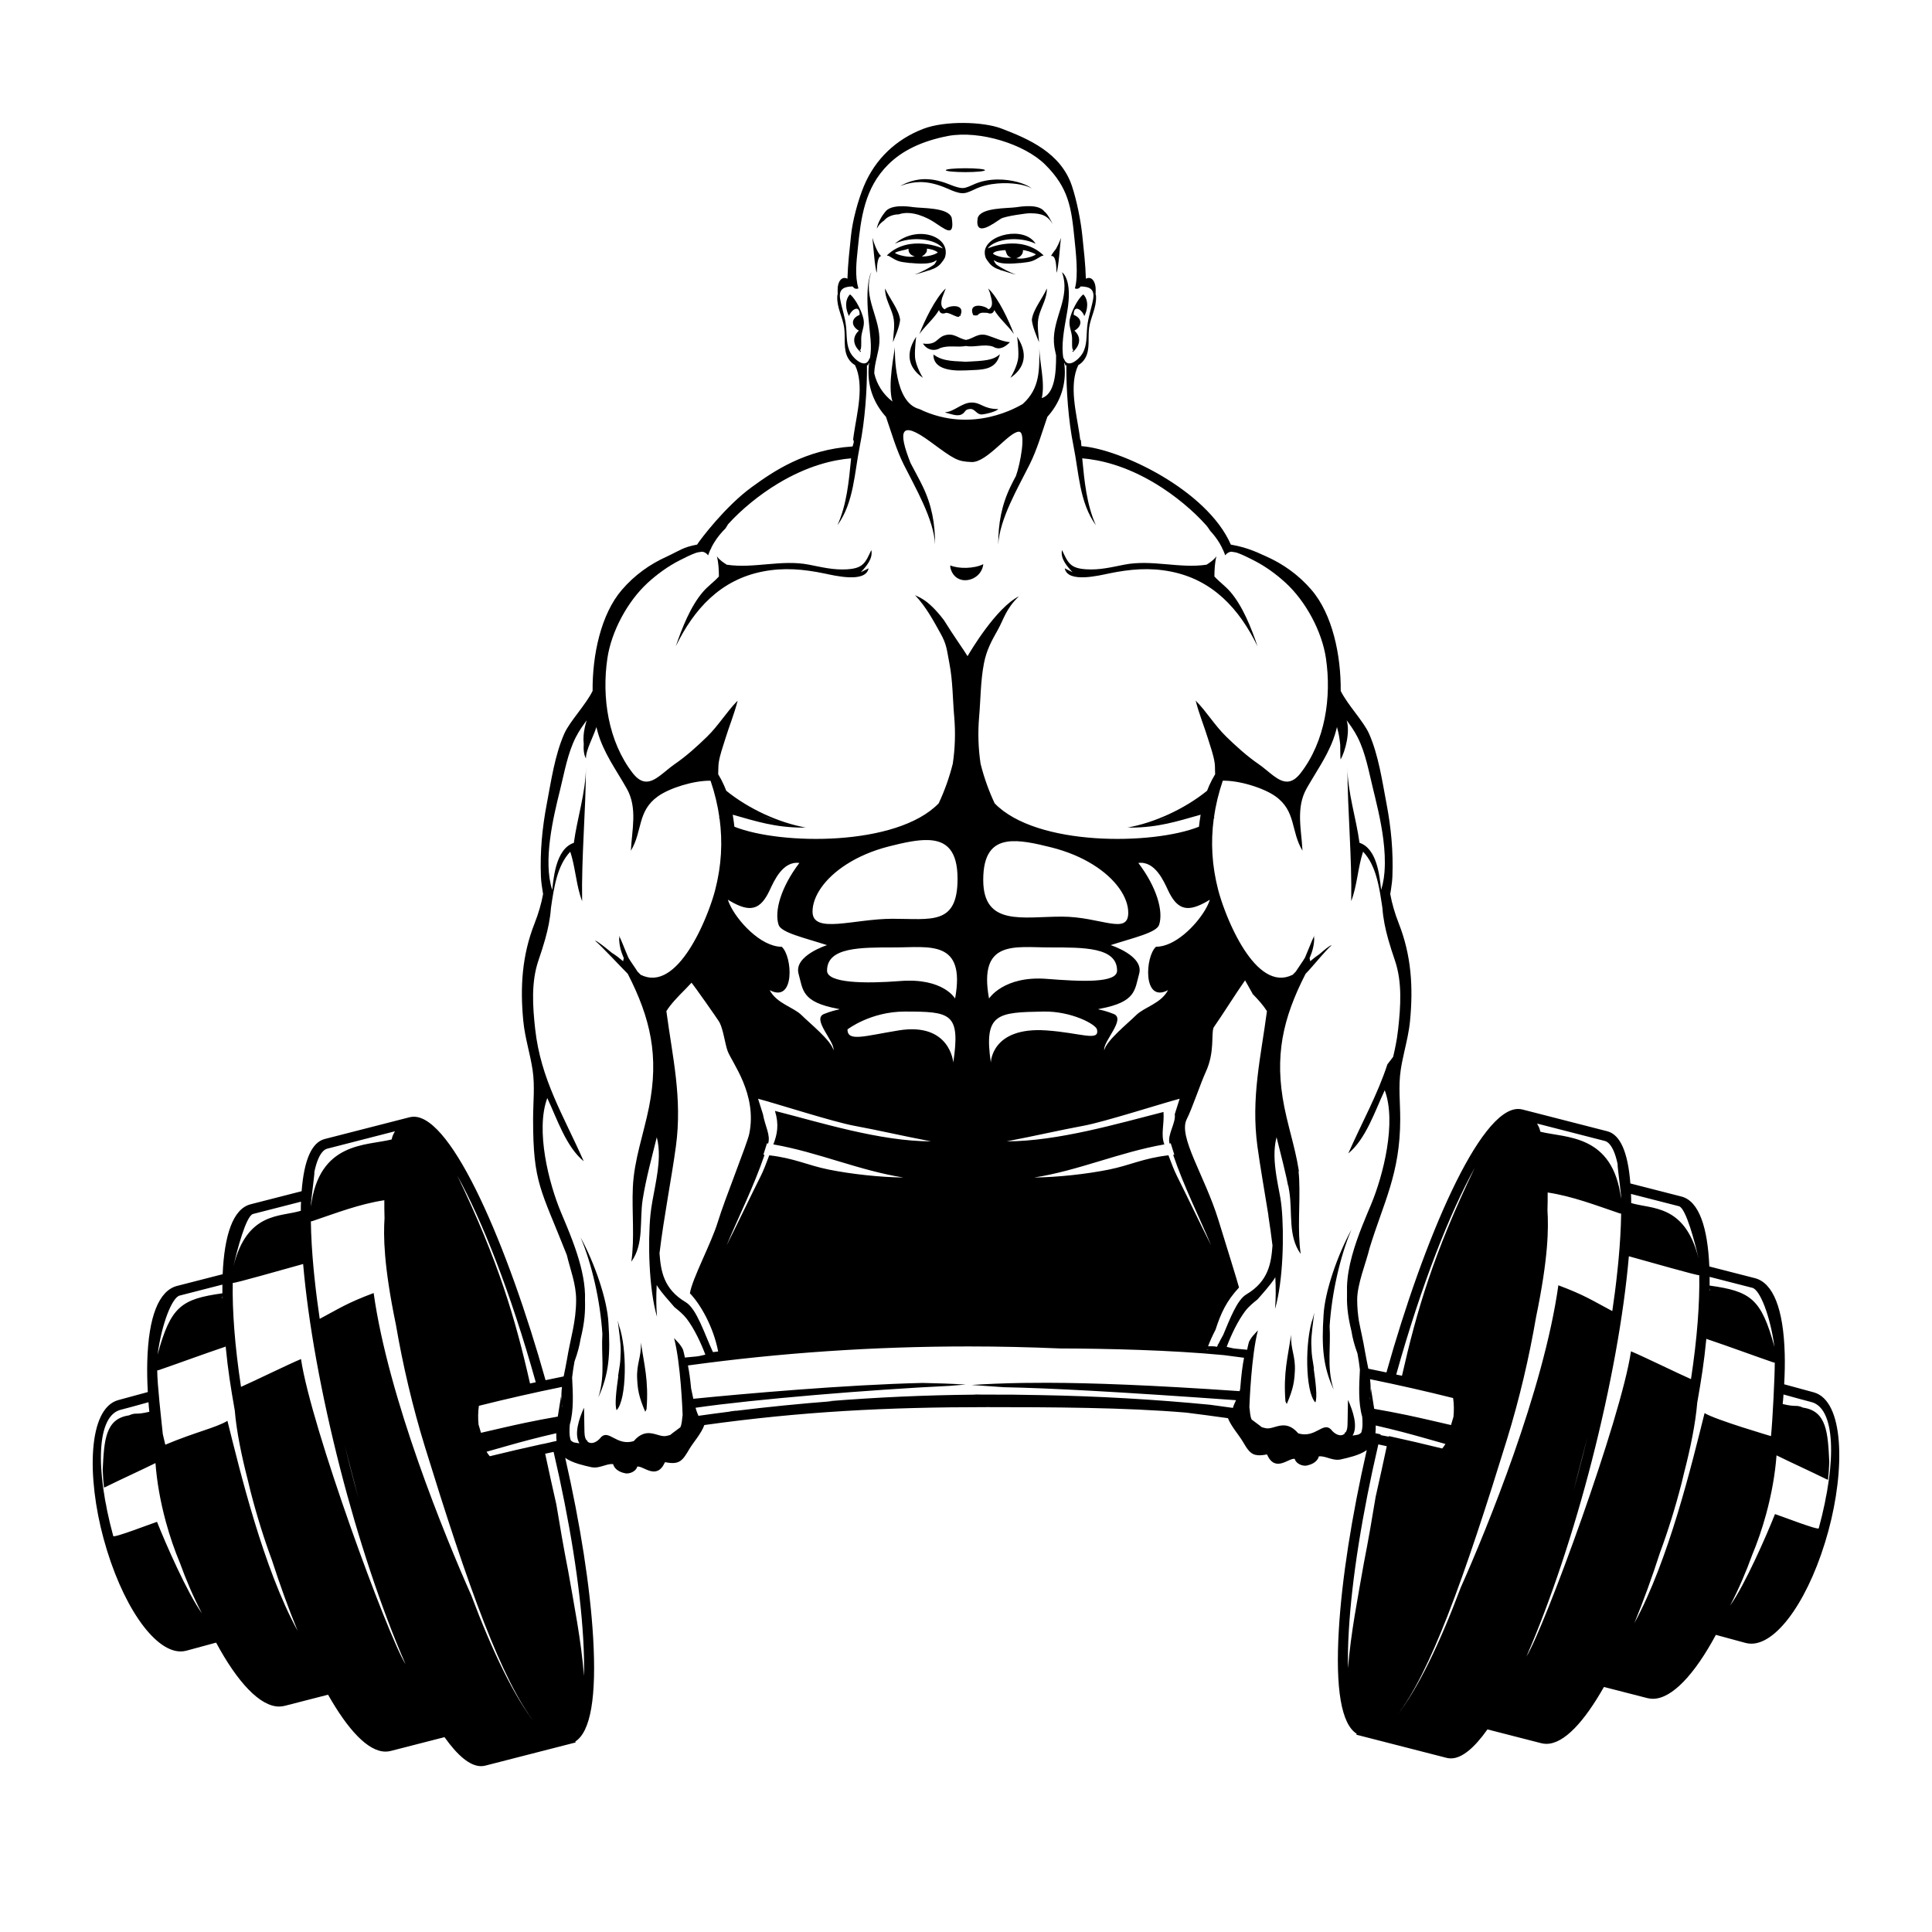<?xml version="1.0" encoding="utf-8"?>
<!-- Generator: Adobe Illustrator 27.5.0, SVG Export Plug-In . SVG Version: 6.00 Build 0)  -->
<svg version="1.1" id="Layer_1" xmlns="http://www.w3.org/2000/svg" xmlns:xlink="http://www.w3.org/1999/xlink" x="0px" y="0px"
	 viewBox="0 0 450 450" style="enable-background:new 0 0 450 450;" xml:space="preserve">
<rect style="fill:#FFFFFF;" width="450" height="450"/>
<g>
	<path d="M230.236,72.059c-0.723-0.951-4.86-1.731-3.588,1.274c0.098,0.219,0.99,0.12,0.99,0.12c0.775-0.8,1.158-0.59,2.324-0.588
		L230,72.883c0.926,0.375,1.412-0.024,1.59-0.666c1.047,1.808,2.988,3.485,4.264,5.177c0.016,0.023,0.035,0.049,0.053,0.07
		c0.09,0.122,0.178,0.245,0.26,0.367c-0.002-0.007-0.004-0.014-0.006-0.021c0.002,0.006,0.01,0.015,0.014,0.021
		c-0.012-0.029-0.027-0.057-0.039-0.085c-1.088-2.873-3.543-8.324-5.963-10.556l0.738,1.893c-0.738-1.893,0.076,0.526-0.01,0.462
		C231.166,70.546,231.176,71.651,230.236,72.059z"/>
	<path d="M249.82,81.345l0.229,0.228c-0.029,0.151-0.396,0.04-0.188,0.427c1.637-1.405,2.145-3.382,0.393-4.984
		c1.721-0.948,2.035-2.786-0.166-3.684c-0.055-2.584,2.02-1.144,2.465,0.3c0.771-1.451,1.102-3.687-0.229-5.067
		c-1.355,1.06-2.791,4.063-3.137,5.719c-0.305,1.464,0.254,2.485,0.461,3.82C249.813,79.143,249.584,80.389,249.82,81.345z"/>
	<path d="M236.754,48.261c-2.098,0.313-8.275,0.021-9.031,2.506c-0.768,4.854,3.932,1.083,5.41,0.171
		c0.951-0.587,6.061-1.284,6.684-1.265c1.641,0.05,4.023-0.055,5.373,2.578c-0.326-0.832-1.35-2.632-1.916-2.964
		C241.982,47.495,238.174,48.05,236.754,48.261z"/>
	<path d="M247.998,132.376c0.682,3.508,8.064,1.653,10.295,1.195c4.939-1.017,9.461-1.413,14.353-0.456
		c9.826,1.921,16.016,8.702,20.254,17.415c-1.412-4.186-3.445-9.355-6.346-12.699c-1.189-1.371-2.576-2.318-3.695-3.562
		c0.014-1.593,0.08-3.147,0.469-4.697c-0.641,0.895-1.5,1.441-2.299,1.956c-6.322,0.945-12.732-1.257-19.123-0.014
		c-2.998,0.583-5.713,1.286-8.896,1.088c-3.732-0.231-4.252-1.479-5.645-4.488c-0.445,2.008,1.225,3.853,2.455,5.172
		L247.998,132.376z"/>
	<path d="M214.4,77.465c0.017-0.021,0.036-0.047,0.053-0.07c1.276-1.692,3.217-3.369,4.261-5.177
		c0.18,0.642,0.665,1.041,1.592,0.666l0.036-0.019c1.167-0.002,3.07,1.57,3.153,0.663c0.261,0.227,0.164,0.014,0.261-0.205
		c1.093-2.691-2.965-2.214-3.688-1.264c-0.938-0.408-0.929-1.513-0.663-2.513c-0.086,0.064,0.942-2.452,0.867-2.355
		c-2.418,2.232-5.015,7.683-6.102,10.556c-0.012,0.029-0.028,0.057-0.04,0.085c0.003-0.006,0.011-0.014,0.014-0.021
		c-0.003,0.007-0.005,0.014-0.008,0.021C214.222,77.71,214.31,77.587,214.4,77.465z"/>
	<path d="M197.982,68.565c-1.329,1.38-0.998,3.617-0.227,5.067c0.445-1.444,2.52-2.884,2.465-0.3
		c-2.201,0.897-1.886,2.735-0.166,3.684c-1.751,1.602-1.245,3.579,0.393,4.984c0.21-0.388-0.159-0.276-0.187-0.427l0.228-0.228
		c0.235-0.956,0.008-2.203,0.171-3.241c0.209-1.335,0.768-2.356,0.46-3.82C200.773,72.628,199.339,69.625,197.982,68.565z"/>
	<path d="M205.896,51.383c0.311-0.361,0.679-0.674,1.125-0.899c0.729-0.368,1.515-0.554,2.308-0.558
		c3.075-1.078,6.731,0.866,8.067,1.707c2.682,1.688,5.044,3.966,4.278-0.887c-0.757-2.485-6.933-2.194-9.033-2.506
		c-1.42-0.211-5.195-0.653-6.487,1.139c-0.71,0.846-1.714,2.504-1.934,3.873c0.231-0.436,0.514-0.844,0.867-1.201
		C205.338,51.797,205.61,51.578,205.896,51.383z"/>
	<path d="M224.995,79.178c-1.737-0.296-2.798-1.756-5.018-1.05c-1.825,0.581-1.749,2.318-5.013,1.887
		c0.957,1.522,2.646,1.883,4.073,1.033c2.032-0.696,3.937-0.08,5.958-0.462c2.02,0.382,4.263-0.545,6.296,0.151
		c1.426,0.85,2.65,0.244,3.949-1.033c-1.979-0.212-3.404-0.996-5.229-1.576C227.793,77.422,226.732,78.882,224.995,79.178z"/>
	<path d="M217.398,82.501c-0.002,0.063,0.006,0.12,0.007,0.181C217.439,82.654,217.486,82.603,217.398,82.501z"/>
	<path d="M217.407,82.714c0-0.011-0.002-0.021-0.002-0.032C217.382,82.701,217.369,82.71,217.407,82.714z"/>
	<path d="M217.398,82.501c0.087,0.047,0.11,0.184,0.192,0.223c-0.104-0.004-0.157-0.006-0.184-0.01
		c0.064,2.9,3.191,3.765,7.443,3.562c3.941-0.188,7.043,0.081,8.059-3.775c-1.643,1.464-3.545,1.531-8.041,1.764
		C223.217,84.063,219.54,84.382,217.398,82.501z"/>
	<path d="M177.662,133.116c4.892-0.957,9.413-0.561,14.353,0.456c2.23,0.458,9.615,2.313,10.296-1.195l-1.822,0.912
		c1.23-1.319,2.901-3.164,2.454-5.172c-1.391,3.009-1.911,4.257-5.644,4.488c-3.184,0.197-5.898-0.505-8.896-1.088
		c-6.39-1.243-12.801,0.959-19.123,0.014c-0.8-0.515-1.659-1.06-2.301-1.956c0.39,1.549,0.457,3.104,0.469,4.697
		c-1.12,1.244-2.506,2.19-3.695,3.562c-2.899,3.344-4.932,8.513-6.345,12.699C161.646,141.818,167.836,135.038,177.662,133.116z"/>
	<path d="M148.407,321.172c0.124,2.384,0.331,4.058,1.885,7.659l0.304-0.608c0.521-6.771-0.577-10.329-1.31-15.538
		C149.389,316.272,148.222,317.577,148.407,321.172z"/>
	<path d="M135.226,288.211c2.639,6.211,4.577,14.749,5.08,22.482c-0.139,2.425-0.004,4.665,0.026,6.868
		c-0.021,0.315-0.036,0.635-0.063,0.941l0.063-0.932c0.036,2.605-0.078,5.162-0.975,7.918c2.507-5.413,2.833-10.088,2.364-17.315
		C141.456,302.683,138.454,294.102,135.226,288.211z"/>
	<path d="M242.006,79.705c-0.113-2.048-0.551-4.05-0.041-6.063c0.518-2.044,1.982-4.292,1.863-6.451
		c-0.943,2.226-3.262,4.971-3.49,7.319C240.502,76.142,241.385,78.175,242.006,79.705z"/>
	<path d="M240.328,74.587c0.002-0.026,0.008-0.052,0.01-0.077c-0.002-0.025-0.008-0.051-0.01-0.075V74.587z"/>
	<path d="M209.663,74.587v-0.152c-0.002,0.024-0.009,0.05-0.011,0.075C209.654,74.535,209.66,74.561,209.663,74.587z"/>
	<path d="M208.024,73.642c0.51,2.013,0.071,4.015-0.041,6.063c0.621-1.53,1.505-3.563,1.669-5.195
		c-0.228-2.348-2.547-5.093-3.49-7.319C206.042,69.35,207.508,71.597,208.024,73.642z"/>
	<path d="M214.155,42.413c1.396-0.033,3.053,0.22,4.843,0.851c0.9,0.297,1.808,0.735,2.808,1.14c0.498,0.195,1.011,0.381,1.559,0.5
		c0.544,0.121,1.148,0.141,1.723-0.016c1.139-0.329,2.088-0.933,3.047-1.263c0.961-0.354,1.916-0.576,2.828-0.723
		c1.832-0.287,3.508-0.281,4.906-0.158c1.4,0.124,2.527,0.376,3.293,0.637c0.77,0.255,1.166,0.538,1.166,0.536
		c0,0.003-0.371-0.349-1.129-0.717c-0.752-0.373-1.875-0.778-3.289-1.056c-1.412-0.275-3.115-0.437-5.01-0.255
		c-0.945,0.095-1.939,0.277-2.955,0.615c-1.023,0.324-2.026,0.922-3.007,1.198c-0.957,0.271-1.954-0.073-2.929-0.413
		c-0.964-0.356-1.929-0.769-2.86-1.018c-1.86-0.539-3.589-0.646-5.015-0.459c-1.43,0.18-2.551,0.604-3.308,0.938
		c-0.759,0.336-1.163,0.583-1.164,0.578c0,0.006,0.422-0.17,1.195-0.396C211.63,42.709,212.758,42.439,214.155,42.413z"/>
	<path d="M229.031,131.409c-2.17,1.076-5.775,1.105-7.689,0.284v0.456C222.384,136.826,228.529,135.615,229.031,131.409z"/>
	<path d="M143.885,307.566c0.766,6.088,0.766,6.088,0.607,9.113c-0.007,0.141-0.02,0.303-0.037,0.479
		c-0.027,0.286-0.067,0.623-0.113,0.983c-0.003,0.001-0.006,0.002-0.009,0.002c-0.108,0.755-0.25,1.593-0.379,2.439
		c0.02-0.003,0.038-0.008,0.057-0.01c-0.426,3.059-0.902,6.72-0.383,7.886c2.413-2.495,2.446-14.521,0.561-19.677L143.885,307.566z"
		/>
	<path d="M243.068,59.478c-5.301-5.096-13.049-1.604-13.049-1.604c1.799-2.338,7.416-2.913,11.205-1.107
		c-2.678-4.241-11.613-2.133-11.855,1.863c-0.008,0.127-0.008,0.257,0.004,0.39c0,0,0.041,0.483,0.061,0.44
		c0.043,0.39,0.205,0.743,0.432,1.057c0.102,0.174,0.227,0.341,0.369,0.499l-0.008-0.005c0.643,0.962,1.641,1.519,2.713,1.853
		c0.105,0.058,0.207,0.115,0.307,0.172c-0.039-0.035-0.074-0.074-0.113-0.109c0.707,0.2,2.789,0.933,3.473,0.991
		c-1.07-0.282-3.564-1.562-4.6-2.354c-0.248-0.4-0.346-0.445-0.465-0.771c-0.002-0.025-0.006-0.085-0.014-0.207
		c1.566,1.389,6.168,0.563,6.148,0.68c2.74-0.322,2.74-0.322,4.984-1.667C242.9,59.582,243.004,59.545,243.068,59.478z
		 M229.432,59.334c-0.004,0-0.008-0.001-0.014-0.002C229.424,59.333,229.428,59.333,229.432,59.334L229.432,59.334z M231.531,60.77
		c-0.02-0.061-0.043-0.129-0.066-0.214C231.496,60.571,231.52,60.703,231.531,60.77z M231.285,59.096
		c0.234-0.705,2.239-0.784,2.876-0.84c0.326,0.776,0.307,1.469,1.424,1.74C234.231,60.208,232.08,59.717,231.285,59.096z
		 M236.844,60.138c-0.049,0.024-0.316,0.032-0.09-0.032c0.9-0.199,1.605-0.944,1.508-1.85c0.531,0,2.105,0.46,3.027,0.997
		C240.611,59.829,237.844,60.505,236.844,60.138z"/>
	<path d="M236.755,60.106c0.025,0.013,0.061,0.021,0.09,0.032C236.864,60.129,236.852,60.117,236.755,60.106z"/>
	<path d="M212.91,59.709c0.03-0.01,0.064-0.018,0.089-0.031C212.902,59.689,212.89,59.7,212.91,59.709z"/>
	<path d="M218.12,60.586c-0.008,0.121-0.012,0.181-0.013,0.207c-0.118,0.327-0.216,0.371-0.465,0.771
		c-1.036,0.792-3.529,2.071-4.601,2.354c0.685-0.058,2.768-0.792,3.474-0.991c-0.038,0.035-0.074,0.074-0.113,0.109
		c0.099-0.057,0.202-0.114,0.306-0.172c1.074-0.333,2.07-0.89,2.715-1.853l-0.009,0.005c0.144-0.158,0.268-0.325,0.368-0.499
		c0.228-0.314,0.389-0.667,0.433-1.057c0.02,0.043,0.061-0.44,0.061-0.44c0.34-4.244-6.878-6.5-11.852-2.253
		c3.79-1.806,9.407-1.231,11.205,1.107c0,0-7.792-3.481-13.048,1.604c0.064,0.067,0.167,0.104,0.408,0.122
		c2.244,1.344,2.244,1.344,4.984,1.667C211.953,61.148,216.555,61.975,218.12,60.586z M220.216,59.333c0.004,0,0.009,0,0.014-0.001
		C220.226,59.333,220.22,59.334,220.216,59.333L220.216,59.333z M218.116,60.77c0.012-0.067,0.037-0.199,0.068-0.214
		C218.159,60.641,218.138,60.709,218.116,60.77z M215.597,58.968c0.402-0.296,0.292-1.059,0.292-1.059
		c0.639,0.065,1.898,0.311,2.545,0.892c-0.694,0.565-2.465,0.977-3.726,0.943C215.428,59.248,215.428,59.248,215.597,58.968z
		 M211.62,57.94c-0.098,0.876,0.48,1.546,1.379,1.739c0.226,0.062-0.039,0.054-0.089,0.031c-0.999,0.354-3.801-0.253-4.479-0.811
		C209.352,58.379,210.554,58.327,211.62,57.94z"/>
	<path d="M205.251,59.62c-0.092-0.027-1.031-0.727-2.062-4.252c0.182,1.287,0.551,7.055,1.031,8.169
		C204.277,62.628,204.221,59.811,205.251,59.62z"/>
	<path d="M213.398,78.431c-3.141,4.782-0.94,7.873,1.567,9.566c0,0-1.722-2.729-1.841-4.903
		C213.02,81.225,213.398,78.431,213.398,78.431z"/>
	<path d="M245.057,59.62c1.031,0.191,0.975,3.008,1.031,3.917c0.48-1.114,0.85-6.882,1.029-8.169
		c-0.076,0.262-0.371,1.16-1.16,2.606c0,0-0.752,0.919-1.164,1.646H245.057z"/>
	<path d="M237.186,83.094c-0.121,2.173-1.842,4.903-1.842,4.903c2.508-1.692,4.707-4.784,1.566-9.566
		C236.91,78.431,237.287,81.225,237.186,83.094z"/>
	<path d="M220.094,96.011l0.259,0.13c1.044,0.252,2.564,0.898,3.589,0.397c1.069-0.521,0.621-1.2,2.077-1.278
		c1.064-0.058,1.453,1.308,2.621,1.272c0.779-0.024,3.344-0.624,3.879-1.253c-3.488,0-3.936-1.521-6.213-1.521
		C224.043,93.757,222.154,95.985,220.094,96.011z"/>
	<path d="M224.86,40.093c2.524,0,4.571-0.203,4.571-0.453s-2.047-0.453-4.571-0.453c-2.526,0-4.573,0.203-4.573,0.453
		S222.334,40.093,224.86,40.093z"/>
	<path d="M422.441,324.298c-1.031-0.277-3.432-0.933-6.094-1.658c-0.256-0.07-0.518-0.141-0.777-0.212
		c0.141-2.507,0.186-4.905,0.123-7.156c-0.287-10.402-2.69-16.477-6.949-17.567l-3.195-0.819c-2.074-0.533-4.742-1.217-7.412-1.902
		c-0.387-9.036-2.377-15.229-6.5-16.287c-1.863-0.478-6.938-1.777-11.893-3.048c-0.566-7.3-2.363-11.384-5.379-12.156l-19.742-5.064
		c-0.33-0.084-0.674-0.128-1.02-0.128c-9.004,0-21.963,30.331-30.676,61.369c-1.402-0.296-2.807-0.591-4.215-0.874
		c-0.262-1.365-0.564-2.691-0.764-3.919c-0.426-2.616-0.994-4.905-1.441-7.247c-0.232-1.526-0.391-3.107-0.393-4.854
		c-0.006-3.714,2.064-8.605,2.877-12.029c3.201-10.532,7.156-17.37,7.147-30.108c-0.002-3.982-0.447-7.596,0.111-11.39
		c0.209-1.414,0.512-2.816,0.828-4.226c0.529-2.349,1.1-4.718,1.342-7.189c0.77-7.928,0.307-15.314-2.623-22.758
		c-0.91-2.315-1.584-4.632-1.982-6.836c0.061-0.364,0.119-0.724,0.174-1.08c0.166-1.066,0.293-2.086,0.328-3.019
		c0.223-5.842-0.301-11.319-1.355-16.858c-1.02-5.358-1.873-11.405-4.098-16.427c-1.252-2.823-4.99-6.691-6.584-9.922
		c0.074-8.348-1.928-17.875-6.822-23.554c-2.965-3.442-6.512-5.975-10.484-7.756c-3.043-1.423-4.998-2.172-8.289-2.776
		c-5.523-12.682-25.647-22.251-34.801-22.936c-0.053-0.457-0.094-0.917-0.125-1.381c-0.051-0.038-0.105-0.075-0.154-0.113
		c-0.057-0.437-0.113-0.873-0.178-1.305c-0.705-4.831-2.504-11.413-0.27-16.072c0.643-0.353,1.221-0.927,1.625-1.642
		c1.182-2.09,0.568-4.735,0.9-7.074c0.352-2.481,1.742-4.681,1.605-7.278c-0.08-1.531-0.121,1.203-0.08-1.531
		c0.031-1.939-0.973-3.29-2.285-2.591c-0.104-3.528-0.461-6.399-0.824-10.002c-0.35-3.46-1.277-8.139-2.406-11.556
		c-2.574-7.801-10.166-11.032-16.43-13.429c-4.23-1.62-13.167-1.879-18.244,0.082c-6.256,2.416-11.159,6.976-13.808,13.348
		c-1.381,3.323-2.651,8.096-2.999,11.556c-0.363,3.604-0.722,6.474-0.824,10.002c-1.312-0.698-2.316,0.652-2.286,2.591
		c0.042,2.734,0,0-0.08,1.531c-0.136,2.598,1.255,4.797,1.606,7.278c0.332,2.339-0.282,4.984,0.9,7.074
		c0.404,0.714,0.982,1.289,1.626,1.642c2.234,4.659,0.434,11.241-0.271,16.072c-0.063,0.433-0.122,0.868-0.177,1.305
		c-0.002,0.001-0.003,0.002-0.004,0.003c0.135,0.165,0.208,0.386,0.138,0.66c-0.077,0.307-0.169,0.603-0.252,0.906
		c-11.071,0.709-18.482,5.818-23.536,9.502c-6.039,4.401-11.862,12.052-12.685,13.359c-3.289,0.604-3.985,1.352-7.026,2.775
		c-3.975,1.782-7.523,4.314-10.488,7.757c-4.894,5.679-6.896,15.206-6.823,23.554c-1.592,3.231-5.331,7.1-6.582,9.922
		c-2.226,5.022-3.079,11.068-4.1,16.427c-1.055,5.539-1.578,11.016-1.355,16.858c0.048,1.244,0.258,2.643,0.503,4.099
		c-0.398,2.204-1.073,4.521-1.984,6.836c-2.929,7.444-3.392,14.831-2.621,22.758c0.385,3.955,1.614,7.645,2.168,11.415
		c0.559,3.794,0.115,7.407,0.112,11.39c-0.01,15.01,1.812,16.326,7.851,31.669c0.813,3.424,2.177,6.755,2.173,10.469
		c-0.006,5.188-1.338,8.961-2.142,13.905c-0.199,1.226-0.501,2.55-0.762,3.911c-1.41,0.284-2.814,0.579-4.219,0.876
		c-8.712-31.036-21.67-61.363-30.673-61.363c-0.347,0-0.69,0.044-1.02,0.128l-19.743,5.063c-3.017,0.773-4.813,4.857-5.379,12.156
		c-4.956,1.271-10.029,2.571-11.894,3.048c-4.121,1.058-6.11,7.252-6.499,16.288c-2.67,0.685-5.338,1.37-7.412,1.902l-3.195,0.819
		c-4.26,1.091-6.663,7.165-6.949,17.566c-0.061,2.251-0.017,4.649,0.123,7.157c-0.259,0.07-0.521,0.142-0.776,0.212
		c-2.662,0.726-5.064,1.38-6.094,1.657c-7.121,1.941-7.336,17.939-3.429,32.285c4.138,15.219,11.684,26.263,17.943,26.263
		c0.468,0,0.93-0.062,1.37-0.182c0.897-0.241,3.872-1.05,6.897-1.873c4.965,9.239,10.243,14.889,14.659,14.889
		c0.454,0,0.903-0.057,1.336-0.167l10.076-2.588c4.591,8.087,9.265,13.251,13.394,13.251c0.41,0,0.815-0.05,1.207-0.151
		c1.546-0.398,7.431-1.908,12.525-3.214c3.031,4.27,5.93,6.754,8.505,6.754c0.347,0,0.69-0.044,1.02-0.128l21.02-5.392l-0.085-0.216
		c3.573-2.272,4.976-10.39,4.158-24.228c-0.695-11.761-2.972-26.338-6.5-41.844c0.833,0.609,1.961,1.067,3.109,1.422
		c1.049,0.323,2.112,0.561,2.971,0.753c0.023,0.005,0.044,0.003,0.067,0.008c1.074,0.214,2.099-0.137,3.07-0.428
		c0.675-0.202,1.326-0.372,1.945-0.294c0,0,0.136,0.886,1.232,1.551c0.443,0.27,1.038,0.504,1.851,0.628
		c1.4,0,2.383-0.868,2.528-1.604c1.438-0.24,4.472,3.263,6.418-0.934c0.016-0.034,0.032-0.065,0.048-0.101
		c0.064,0.012,0.121,0.021,0.183,0.033c3.262,0.619,3.915-0.407,5.539-3.167c0.818-1.39,2.778-3.594,3.439-5.51
		c22.59-3.146,42.326-4.171,65.859-4.171c14.389,0,32.221,0.063,46.394,1.279c3.234,0.406,6.475,0.836,9.709,1.294
		c0.723,1.866,2.574,3.963,3.363,5.304c1.227,2.083,1.898,3.179,3.555,3.324c0.582,0.051,1.279-0.012,2.166-0.191
		c1.943,4.36,5.02,0.792,6.467,1.035c0.147,0.736,1.129,1.604,2.529,1.604c0.166-0.026,0.324-0.056,0.473-0.09
		c0.51-0.117,0.92-0.278,1.252-0.463c1.213-0.672,1.357-1.625,1.357-1.625c1.529-0.194,3.234,1.123,5.082,0.713
		c0.859-0.19,1.922-0.43,2.973-0.754c1.146-0.354,2.275-0.811,3.107-1.42c-3.527,15.505-5.805,30.083-6.5,41.843
		c-0.818,13.838,0.586,21.957,4.158,24.229l-0.086,0.215l21.022,5.393c0.33,0.084,0.674,0.127,1.02,0.127
		c2.576,0,5.475-2.484,8.504-6.754c5.096,1.307,10.98,2.815,12.525,3.214c0.393,0.101,0.799,0.151,1.209,0.151
		c4.127,0,8.803-5.164,13.395-13.25l10.074,2.587c0.434,0.111,0.885,0.167,1.338,0.167c4.416,0,9.693-5.649,14.658-14.889
		c3.025,0.822,6,1.632,6.898,1.874c0.438,0.12,0.9,0.181,1.367,0.181c6.26,0,13.807-11.044,17.943-26.263
		C429.775,342.237,429.563,326.238,422.441,324.298z M398.191,300.078c0-0.002,0-0.003,0-0.003c0.004-0.216,0.008-0.43,0.01-0.642
		l0,0c0.008-0.688,0.01-1.368,0.002-2.03c2.449,0.63,4.859,1.249,6.766,1.738l3.195,0.82c1.734,0.443,4.139,6.392,5.135,13.748
		c0,0,0,0,0,0.001c-3.063-11.247-5.543-12.938-15.096-14.278l-0.002,0.001C398.199,299.647,398.197,299.862,398.191,300.078
		c0.055,0.276,0.102,0.536-0.006,0.525C398.189,300.427,398.191,300.254,398.191,300.078z M397.467,311.555
		c0.043,0.12,0.014,0.179-0.022,0.211C397.451,311.696,397.461,311.625,397.467,311.555z M391.059,280.952
		c1.646,0.423,3.75,8.569,4.563,12.119c0,0.002,0,0.004,0,0.006c-3.211-12.667-10.877-11.392-15.686-12.865
		c0-0.058-0.002-0.111-0.004-0.17c0.002-0.96-0.008-0.974-0.043-1.953C384.607,279.299,389.285,280.499,391.059,280.952z
		 M373.787,265.748c0.143,0.036,0.287,0.095,0.43,0.175c0,0.001,0.002,0.002,0.002,0.002c0.143,0.08,0.283,0.183,0.422,0.308
		c0,0,0,0.001,0.002,0.002c0.836,0.758,1.602,2.347,2.143,4.956c-0.133-0.055,0.57,5.06,0.768,7.146
		c0.01,0.287,0.021,0.574,0.027,0.871c-1.908-15.112-12.85-14.116-18.795-15.608c-0.295-1.162-0.348-1.036-0.768-1.903
		L373.787,265.748z M343.494,272.014c-9.602,19.927-13.521,33.31-16.947,48.426c-0.445-0.098-0.895-0.189-1.34-0.285
		C331.084,299.126,337.766,282.333,343.494,272.014z M338.459,325.631c0.209,1.417,0.223,2.913,0.08,4.369
		c-0.152,0.514-0.307,1.03-0.459,1.545c-0.037,0.125-0.074,0.251-0.111,0.377c-3.418-0.783-6.867-1.61-10.35-2.34
		c-2.506-0.53-5.021-0.995-7.541-1.436c-0.273-1.942-0.623-3.715-0.74-4.721l-0.152,1.181c0.108-1.102,0.057-2.232-0.08-3.364
		C325.623,322.568,332.078,324.036,338.459,325.631z M319.111,325.172l-0.098,0.771c-0.008-0.039-0.016-0.079-0.022-0.119
		C319.039,325.609,319.08,325.392,319.111,325.172z M198.159,82.308c-1.094-1.911-0.869-4.007-1.089-6.202
		c-0.232-2.33-0.974-4.206-1.367-6.367c-0.424-2.34,0.741-2.981,2.879-3.022c0.37,0.444,0.664,0.677,1.364,0.469
		c-0.878-2.968-0.462-6.188-0.148-9.306c0.725-7.193,1.604-14.112,7.067-19.542c3.279-3.259,7.776-5.458,13.928-6.669
		c7.524-1.373,17.92,1.974,22.647,6.669c5.463,5.429,6.09,9.979,6.814,17.171c0.314,3.118,0.982,8.708,0.105,11.676
		c0.701,0.208,0.992-0.025,1.363-0.469c2.139,0.041,3.303,0.682,2.879,3.022c-0.393,2.161-1.133,4.037-1.367,6.367
		c-0.221,2.195,0.006,4.291-1.088,6.202c-0.787,1.374-3.598,3.849-4.379,1.088l-0.063,0.188c-0.57-3.062,0.061-6.447,0.842-10.826
		c1.393-7.815-1.184-9.342-1.184-9.342c2.092,5.928-2.211,10.581-1.885,16.345c0.057,1.011,0.271,2.011,0.504,3.02
		c0.023,3.942-0.289,9.006-3.33,9.941c0.832-3.722-0.568-8.228-0.568-11.904c0,5.245,0.238,9.57-3.865,13.278
		c-0.721,0.386-11.572,7.215-24.088,1.182c-5.934-1.521-5.702-13.178-5.702-14.46c0,0.925-1.79,8.932-0.56,12.702
		c-2.145-1.633-3.669-3.987-4.241-6.599c0.075-2.503,1.066-4.801,1.198-7.16c0.326-5.765-3.978-10.417-1.886-16.345
		c0,0-1.391,2.127-0.716,10.036c0.416,4.868,0.944,7.07,0.375,10.131l-0.062-0.188C201.756,86.157,198.946,83.682,198.159,82.308z
		 M141.473,153.323c0.921-6.225,4.662-13.218,9.357-17.542c2.232-2.056,4.792-3.911,7.511-5.285
		c1.145-0.579,2.493-1.272,3.697-1.702c0.403-0.144,0.93-0.215,1.463-0.29c0.478,0.035,0.967,0.246,1.423,0.826
		c0.015-0.092,0.033-0.17,0.013,0.015c0.001-0.001,0.001-0.001,0.001-0.002v0.002c0.164-0.484,0.353-0.953,0.563-1.409
		c0.047-0.036,0.091-0.074,0.132-0.116v-0.158c0.198-0.409,0.417-0.804,0.649-1.191c0.029-0.049,0.06-0.098,0.09-0.146
		c0.734-1.191,1.623-2.278,2.627-3.267c0.182-0.325,0.379-0.642,0.582-0.955c3.124-3.459,7.344-6.885,11.488-9.395
		c7.097-4.302,13.063-5.607,17.171-5.955c-0.514,5.308-1.005,10.728-3.179,15.581c3.854-5.314,3.953-12.309,5.205-18.435
		c1.21-5.917,1.712-13.205,1.667-18.818c0.614-0.046,0,0,0.515-0.586c-0.068,0.471-0.12,0.939-0.143,1.406
		c-0.217,4.491,1.4,8.233,4.058,11.196c1.269,3.652,2.344,7.52,4.149,11.13c2.641,5.286,6.992,12.67,7.289,18.617
		c0.006-4.864-0.757-9.159-2.897-13.593c-0.836-1.731-1.85-3.535-2.814-5.389c-3.022-7.615-2.373-10.116,4.638-4.952
		c5.594,4.121,6.252,4.577,9.58,4.707c3.59,0.14,8.697-7.066,11.016-7.066c1.785,0,0.252,7.753-0.689,10.302
		c-0.434,0.813-0.85,1.613-1.229,2.398c-2.141,4.434-2.902,8.729-2.898,13.593c0.299-5.947,4.648-13.331,7.291-18.617
		c1.805-3.611,2.879-7.479,4.148-11.13c2.658-2.962,4.275-6.705,4.057-11.196c-0.021-0.467-0.074-0.936-0.143-1.406
		c0.516,0.586-0.098,0.54,0.516,0.586c-0.045,5.613,0.457,12.901,1.666,18.818c1.252,6.126,1.352,13.12,5.207,18.435
		c-2.174-4.853-2.666-10.273-3.18-15.581c4.107,0.347,10.074,1.653,17.172,5.955c4.289,2.6,8.662,6.18,11.814,9.763
		c0.295,0.38,0.576,0.772,0.836,1.184c0.824,0.887,1.559,1.846,2.176,2.882c0.012,0.021,0.027,0.042,0.039,0.063
		c0.203,0.346,0.395,0.699,0.57,1.062v0.158c0.039,0.041,0.084,0.08,0.131,0.116c0.211,0.457,0.4,0.925,0.565,1.409
		c-0.02-0.185-0.002-0.108,0.012-0.015c0.457-0.58,0.945-0.791,1.424-0.826c0.535,0.074,1.061,0.146,1.465,0.29
		c1.203,0.43,2.551,1.124,3.695,1.702c2.721,1.374,5.279,3.229,7.512,5.285c4.695,4.324,8.436,11.316,9.357,17.542
		c1.348,9.11-0.195,19.365-5.879,26.724c-1.086,1.408-2.107,1.972-3.104,2.007c-2.193,0.076-4.277-2.41-6.736-4.102
		c-2.691-1.854-5.133-4.071-7.467-6.335c-2.699-2.617-4.57-5.817-7.152-8.422c0.768,3.082,2.002,6.02,2.926,9.049
		c0.543,1.784,1.213,3.569,1.484,5.417c0.096,0.631,0.086,1.316,0.098,1.997c0.006,0.227,0.012,0.454,0.025,0.677
		c-0.236,0.381-0.455,0.774-0.668,1.172c-0.051,0.101-0.103,0.201-0.156,0.302c-0.182,0.355-0.354,0.715-0.52,1.082
		c-0.022,0.049-0.045,0.097-0.066,0.146c-0.166,0.378-0.326,0.761-0.475,1.152c-5.25,4.244-12.289,7.464-18.605,8.579
		c0.26-0.007,0.516-0.025,0.772-0.046c-0.084,0.014-0.162,0.033-0.244,0.046c0.135-0.001,0.264-0.006,0.396-0.008
		c-0.014,0.003-0.027,0.006-0.043,0.008c6.361-0.036,10.656-1.43,16.225-3.006c-0.094,0.531-0.174,1.068-0.244,1.608
		c-0.02,0.148-0.037,0.297-0.055,0.445c-0.029,0.247-0.063,0.493-0.088,0.742c-10.709,4.284-37.82,4.648-47.584-5.44
		c-1.363-2.891-2.477-6.014-3.281-9.218c-0.547-3.628-0.652-7.331-0.342-10.896c0.363-4.153,0.326-8.396,1.133-12.531
		c0.586-2.992,1.717-5.115,3.207-7.744c1.395-2.456,1.852-4.889,4.936-7.839c-5.324,2.684-11.314,12.826-11.969,13.945
		c-0.653-1.119-3.194-4.66-5.523-8.414c-3.883-5.098-6.114-5.362-6.731-5.825c2.735,2.925,4.314,6.026,5.955,8.932
		c1.486,2.631,1.477,3.953,2.063,6.945c0.808,4.135,0.77,8.378,1.134,12.531c0.311,3.565,0.204,7.268-0.342,10.896
		c-0.805,3.204-1.919,6.327-3.282,9.218c-9.763,10.089-36.874,9.724-47.583,5.44c-0.026-0.252-0.06-0.501-0.09-0.752
		c-0.018-0.143-0.033-0.286-0.052-0.429c-0.072-0.541-0.151-1.081-0.245-1.614c5.567,1.576,9.863,2.97,16.223,3.006
		c-0.014-0.002-0.028-0.005-0.043-0.008c0.133,0.002,0.262,0.007,0.397,0.008c-0.082-0.014-0.161-0.032-0.243-0.046
		c0.255,0.021,0.511,0.04,0.77,0.046c-6.316-1.114-13.354-4.335-18.604-8.579c-0.15-0.393-0.311-0.778-0.479-1.159
		c-0.018-0.041-0.038-0.08-0.056-0.121c-0.168-0.376-0.346-0.747-0.533-1.11c-0.048-0.095-0.097-0.19-0.147-0.285
		c-0.213-0.4-0.434-0.796-0.671-1.18c0.056-0.896-0.002-1.833,0.123-2.674c0.272-1.849,0.942-3.633,1.485-5.417
		c0.923-3.03,2.157-5.968,2.926-9.049c-2.583,2.605-4.454,5.805-7.153,8.422c-2.335,2.264-4.775,4.481-7.467,6.335
		c-2.458,1.692-4.543,4.177-6.736,4.102c-0.998-0.035-2.017-0.599-3.104-2.007C141.669,172.689,140.123,162.433,141.473,153.323z
		 M291.83,231.578c1.34,1.386,2.441,2.624,3.266,3.934c-1.4,10.63-3.756,20.159-2.217,31.505c0.65,4.808,1.656,10.393,2.561,16.07
		c-0.008,0.011-0.014,0.021-0.021,0.032c0.361,2.34,0.691,4.68,0.969,6.977c-0.301,4.094-0.918,8.332-6.092,11.396
		c-2.156,1.277-3.801,5.661-5.393,9.443c-0.412,0.728-0.803,1.461-1.162,2.184c-0.037-0.004-0.074-0.009-0.111-0.014
		c0.021,0.047,0.029,0.1,0.045,0.148c-0.072,0.148-0.141,0.29-0.211,0.438c-0.664-0.135-1.488-0.146-2.082-0.119
		c0.494-1.315,1.08-2.592,1.732-3.836c1.301-4.005,2.545-6.665,5.477-9.851c-0.336-1.353-3.266-10.749-4.809-15.753
		c-3.176-10.277-9.426-19.395-7.371-23.445c1.291-2.544,3.205-8.333,4.426-10.985c2.164-4.701,1.212-8.743,1.831-10.367
		c2.314-3.327,5-7.667,7.333-11c-0.119,0.109-0.297,0.419,0,0c0.021,0.021,1.787,3.199,1.807,3.221
		c-0.074,0.093-0.154,0.193-0.242,0.303C291.625,231.801,291.719,231.701,291.83,231.578z M258.328,272.41
		c-5.326,1.075-12.043,1.794-17.445,1.855c10.248-1.584,19.859-5.893,30.318-7.713c-0.889-2.332,0.018-4.688-0.201-7.553
		c-10.397,2.64-24.619,6.842-36.529,6.842c7.1-1.358,12.07-2.549,17.994-3.649c4.791-0.891,17.879-5.099,22.301-6.276
		c0,0,0,0-1.145,3.612l0,0c0.33,1.969-1.797,4.829-1.207,6.822c0.092-0.015,0.184-0.033,0.275-0.046l0.834,2.652
		c-0.094,0.007-0.178,0.018-0.271,0.026c2.473,7.305,6.123,14.582,8.844,21.085c-2.67-5.267-5.297-10.848-7.971-16.172
		c-0.629-1.253-1.285-2.97-1.971-4.804C266.262,269.77,263.223,271.422,258.328,272.41z M210.447,274.266
		c-5.401-0.061-12.118-0.78-17.443-1.855c-4.896-0.988-7.936-2.641-13.828-3.317c-0.686,1.834-1.341,3.551-1.971,4.804
		c-2.674,5.324-5.3,10.905-7.97,16.172c2.72-6.503,6.371-13.78,8.844-21.085c-0.092-0.009-0.177-0.02-0.271-0.026l0.833-2.652
		c0.093,0.013,0.184,0.031,0.277,0.046c0.589-1.993-0.708-4.003-1.208-6.822l0,0c-1.144-3.612-1.144-3.612-1.144-3.612
		c4.423,1.178,17.51,5.386,22.3,6.276c5.925,1.101,10.895,2.291,17.992,3.649c-11.908,0-25.961-4.452-36.358-7.092
		c1,3.25,0.518,5.471-0.371,7.803C190.589,268.373,200.201,272.682,210.447,274.266z M167.277,314.789
		c-0.404,0.049-0.811,0.092-1.216,0.142c-1.911-4.069-3.764-10.1-6.356-11.635c-5.174-3.064-5.791-7.304-6.092-11.398
		c1.02-8.486,2.827-17.578,3.816-24.881c1.538-11.346-0.816-20.875-2.217-31.505c1.084-1.72,2.621-3.303,4.588-5.279
		c0.439-0.441,0.854-0.891,1.265-1.34c0.542,0.598,6.208,8.622,6.554,9.295c0.857,1.668,1.264,4.997,1.853,6.595
		c1.01,2.739,6.945,10.021,5.047,19.294c-0.471,2.305-5.725,15.278-7.296,20.454c-1.547,5.093-5.99,13.251-6.53,16.707
		C163.098,303.721,166.128,308.915,167.277,314.789z M179.275,207.352c1.008-2.149,3.037-6.854,6.908-6.354c0.002,0,0.004,0,0.005,0
		c0,0-0.001,0-0.001,0.001c-4.27,5.62-5.87,11.2-4.844,14.397c0.59,1.838,5.855,2.985,11.292,4.743c0,0-7.801,2.462-6.634,6.672
		c1.048,3.777,0.697,6.544,9.009,8.127c1.327,0.253,0,0-3.083,1.239c-2.925,1.176,2.573,6.436,2.2,8.444
		c-0.461-2.225-5.548-6.301-7.415-8.16c-1.903-1.895-5.788-2.697-7.438-5.834c5.916,3.137,5.353-7.837,2.804-10.104
		c-4.948-0.004-10.489-6.166-12.18-10.01c-0.146-0.333-0.274-0.655-0.36-0.948c0.168,0.104,0.326,0.192,0.489,0.288
		C174.657,212.568,177.076,212.042,179.275,207.352z M209.333,240c-7.919,1.277-11.94,2.733-11.94-0.224c0,0,5.34-4.163,13.36-4.163
		c10.679,0,12.991,0.324,11.284,11.878C222.038,247.491,221.342,238.064,209.333,240z M209.652,228.5
		c-7.997,0.628-17.017,0.539-17.017-2.418c0-5.496,7.757-5.409,15.778-5.409c8.021,0,16.566-1.878,14.047,11.907
		C222.461,232.58,219.71,227.711,209.652,228.5z M207.903,214c-9.041,0-18.648,3.667-18.648-1.668c0-3.512,2.765-7.724,7.936-11.028
		c2.685-1.715,6.005-3.189,9.95-4.184c3.409-0.86,6.567-1.557,9.158-1.449c4.07,0.169,6.733,2.332,6.733,9.019
		C223.032,215.568,216.943,214,207.903,214z M234.58,196.044c2.779-0.434,6.383,0.343,10.324,1.337
		c3.793,0.957,7.012,2.355,9.643,3.986c5.371,3.332,8.244,7.644,8.244,11.226c0,5.335-6.458,0.906-15.499,0.906
		s-18.278,2.33-18.278-8.549C229.014,198.928,231.176,196.576,234.58,196.044z M280.713,211.91c-2.23,3.776-7.082,8.61-11.461,8.612
		c-2.551,2.267-3.113,13.241,2.803,10.104c-1.648,3.137-5.533,3.939-7.438,5.834c-1.867,1.859-6.951,5.936-7.414,8.16
		c-0.373-2.009,5.127-7.269,2.199-8.444c-3.082-1.239-4.408-0.986-3.082-1.239c8.311-1.583,7.961-4.35,9.01-8.127
		c1.168-4.21-6.635-6.672-6.635-6.672c5.436-1.758,10.701-2.905,11.291-4.743c1.027-3.197-0.572-8.777-4.844-14.398
		c3.875-0.506,5.904,4.205,6.912,6.354c2.049,4.368,4.289,5.125,8.324,3.015c0.451-0.235,0.916-0.496,1.412-0.802
		C281.592,210.245,281.219,211.05,280.713,211.91z M244.412,220.673c8.021,0,15.777-0.087,15.777,5.409
		c0,2.957-8.356,2.546-16.354,1.918c-10.059-0.789-13.472,4.58-13.472,4.58C227.844,218.795,236.391,220.673,244.412,220.673z
		 M243.084,235.611c6.416-0.111,12.175,2.946,12.435,4.191c0.604,2.895-3.847,0.739-11.852,0.198
		c-12.771-0.863-12.88,7.491-12.88,7.491C229.08,235.938,232.406,235.797,243.084,235.611z M281.102,314.335
		c0.154,0.037,0.316,0.081,0.484,0.127c-0.168-0.019-0.338-0.04-0.51-0.059C281.084,314.381,281.094,314.358,281.102,314.335z
		 M272.555,190.134c-0.996,0.402-2.01,0.764-3.041,1.091l-0.002,0.001c0.91-0.32,1.82-0.654,2.729-0.979
		C272.346,190.209,272.449,190.17,272.555,190.134z M177.752,190.133c1.015,0.359,2.028,0.735,3.046,1.092
		C179.766,190.898,178.751,190.536,177.752,190.133z M130.895,323.042c-0.136,1.134-0.188,2.268-0.08,3.372l-0.153-1.185
		c-0.116,1.006-0.466,2.777-0.74,4.72c-2.519,0.441-5.036,0.907-7.542,1.437c-3.48,0.73-6.93,1.557-10.349,2.341
		c-0.037-0.122-0.073-0.246-0.109-0.368c-0.153-0.516-0.308-1.035-0.46-1.552c-0.143-1.455-0.128-2.954,0.081-4.37
		C117.945,325.835,124.396,324.366,130.895,323.042z M131.008,327.629c-0.007,0.04-0.014,0.079-0.021,0.119l-0.101-0.783
		C130.92,327.189,130.96,327.41,131.008,327.629z M124.792,321.953c-0.446,0.098-0.894,0.189-1.34,0.286
		c-3.425-15.114-7.345-28.497-16.944-48.42C112.235,284.138,118.916,300.928,124.792,321.953z M72.448,280.14
		c0.196-2.085,0.9-7.198,0.766-7.145c0.542-2.609,1.307-4.198,2.143-4.955c0.002-0.001,0.002-0.001,0.003-0.002
		c0.139-0.125,0.279-0.228,0.421-0.309c0.001,0,0.002-0.001,0.003-0.001c0.142-0.08,0.286-0.138,0.429-0.176l15.769-4.052
		c-0.418,0.867-0.473,0.741-0.766,1.903c-5.947,1.492-16.887,0.496-18.797,15.608C72.427,280.714,72.438,280.426,72.448,280.14z
		 M54.38,294.877c0.813-3.551,2.914-11.698,4.561-12.121c1.774-0.453,6.453-1.652,11.172-2.862
		c-0.037,0.986-0.046,0.993-0.044,1.974c-0.001,0.051-0.003,0.098-0.003,0.148c-4.808,1.474-12.476,0.199-15.686,12.865
		C54.38,294.879,54.38,294.877,54.38,294.877z M52.534,313.361c0.007,0.069,0.015,0.139,0.022,0.209
		C52.52,313.538,52.492,313.479,52.534,313.361z M36.702,315.513c0.996-7.356,3.402-13.304,5.133-13.746l3.195-0.82
		c1.907-0.49,4.318-1.108,6.768-1.739c-0.008,0.664-0.006,1.343,0.001,2.03l0,0c0.002,0.213,0.005,0.428,0.009,0.643
		c0,0,0,0,0,0.001c0.003,0.176,0.004,0.35,0.008,0.527c-0.108,0.01-0.061-0.25-0.008-0.527c-0.004-0.216-0.007-0.431-0.009-0.644
		c0,0,0-0.001,0-0.001c-9.553,1.341-12.034,3.032-15.096,14.278C36.702,315.514,36.702,315.513,36.702,315.513z M36.571,354.462
		c-1.6,0.518-10.057,3.808-10.192,3.313c-4.323-15.874-3.809-28.101,1.79-29.425c1.035-0.244,3.432-0.931,6.098-1.658
		c0.105-0.029,0.213-0.059,0.32-0.088c0.093,1.196,0.062,0.986,0.196,2.228c-3.458,0.818-2.938,0.051-4.771,0.843
		c-5.482,0.793-5.757,5.822-6.089,12.608c0.086,2.893,0.44,6.133,1.101,9.616c-0.355-1.885-0.62-3.696-0.802-5.424
		c0.12-0.037,0.24-0.071,0.364-0.134c3.851-1.905,7.772-3.662,11.627-5.559c0.316,4.279,1.125,8.932,2.408,13.648
		c0.938,3.441,2.05,6.665,3.282,9.599c1.4,3.87,3.093,7.874,5.125,11.748C43.614,371.03,38.543,359.453,36.571,354.462z
		 M52.972,330.943c-2.596,1.582-7.456,2.608-14.472,5.557c0-0.001-0.578-2.463-0.578-2.464c-0.379-3.638-1.3-11.646-1.301-14.84
		c0.143-0.017,0.29-0.048,0.445-0.102c4.991-1.72,9.963-3.579,15.332-5.389c0.085-0.029,0.133-0.046,0.167-0.059
		c0.015,0.139,0.029,0.279,0.044,0.419c0.479,4.938,1.094,8.921,2.074,14.461c0.399,4.825,1.564,10.534,3.073,16.362
		c0.189,0.786,0.367,1.574,0.567,2.357c1.477,5.757,3.181,11.194,5.027,16.174c1.843,5.721,3.859,11.281,5.973,16.43
		c0,0.002,0.001,0.004,0.001,0.004C61.298,365.192,55.931,342.742,52.972,330.943z M70.113,316.55
		c-2.656,1.09-11.342,5.335-13.975,6.478c-1.444-9.469-2.05-17.703-1.928-24.211c0.437,0.136,11.381-3.038,16.397-4.406
		c1.173,13.621,4.195,30.357,8.649,47.726c4.121,16.066,9.571,32.613,15.206,45.5C90.303,380.966,72.406,332.238,70.113,316.55z
		 M80.244,336.446c1.042,4.09,2.134,8.302,3.257,12.553c-0.674-2.426-1.337-4.907-1.987-7.441
		C81.075,339.846,80.655,338.143,80.244,336.446z M109.782,371.619c-6.099-13.702-19.338-46.024-22.751-70.446
		c-6.228,2.342-7.808,3.485-12.563,6.011c-0.211-1.431-0.405-2.838-0.586-4.226c-0.026-0.208-0.055-0.417-0.081-0.625
		c-0.075-0.589-0.148-1.174-0.217-1.754c-0.039-0.328-0.076-0.652-0.113-0.978c-0.081-0.703-0.158-1.4-0.229-2.091
		c-0.06-0.573-0.118-1.146-0.172-1.709c-0.031-0.33-0.059-0.654-0.089-0.98c-0.05-0.563-0.098-1.12-0.143-1.672
		c-0.021-0.273-0.044-0.546-0.064-0.816c-0.061-0.811-0.117-1.616-0.164-2.404c-0.116-1.961-0.181-3.766-0.204-5.434
		c0.124-0.018,0.251-0.044,0.385-0.09c5.511-1.863,10.964-3.979,16.727-4.846c-0.011,1.344,0.004,2.736,0.046,4.178
		c-0.255,4.077-0.245,10.874,2.653,24.824c1.592,9.295,3.868,19.075,6.782,28.513c4.692,15.197,9.292,29.44,13.822,41.024
		c3.998,10.227,7.942,18.382,11.845,23.282C119.855,395.413,114.627,384.526,109.782,371.619z M126.493,336.304
		c-4.146,0.909-8.283,1.865-12.41,2.881c-0.268-0.298-0.52-0.653-0.755-1.048c3.354-0.945,6.665-1.913,9.991-2.782
		c2.073-0.547,4.16-1.045,6.252-1.527c-0.013,0.629,0.005,1.232,0.063,1.792c-0.41,0.086-0.819,0.179-1.23,0.268
		c0.001,0.004,0.002,0.009,0.003,0.013c-0.638,0.14-1.272,0.286-1.909,0.429C126.497,336.319,126.495,336.311,126.493,336.304z
		 M135.831,381.543c0.199,3.366,0.253,6.291,0.192,8.819c-0.638-8.21-2.314-16.568-3.688-24.471
		c-1.058-5.397-1.943-10.529-2.75-15.47c-0.959-4.203-1.811-8.118-2.602-11.821c0.653-0.145,1.308-0.285,1.962-0.427
		C132.694,354.264,135.114,369.427,135.831,381.543z M159.096,314.371c-0.675-1.372-1.405-1.895-2.09-2.711
		c1.538,5.884,1.955,16.901,1.991,17.907c-0.16,0.973-0.123,1.998-0.533,2.878c-0.531,0.39-1.125,0.831-1.801,1.34
		c-0.229,0.172-0.4,0.313-0.551,0.439c-0.298,0.093-0.619,0.178-0.989,0.248c-1.942,0.366-4.455-2.391-7.521,1.196
		c-3.974,1.179-5.699-2.717-7.556-0.981c-1.061,1.386-2.45,1.813-3.252,1.021c-0.037-0.113-0.081-0.226-0.109-0.338
		c-0.032,0.031-0.066,0.056-0.1,0.085c-0.253-0.378-0.415-0.925-0.438-1.656c-0.033,0.066-0.094-5.988-0.124-5.921
		c-1.166,2.585-2.36,6.176-1.065,8.301c-0.574-0.085-1.077-0.167-1.358-0.235c-0.238-0.113-0.458-0.263-0.655-0.445
		c-0.378-1.114-0.329-2.379-0.229-3.683c0.954-3.289,0.732-7.267,0.541-10.974c0.15-1.291,0.337-2.565,0.559-3.737
		c0.74-2.016,1.172-3.708,1.405-5.204c1.01-4.118,1.103-6.552,1.036-9.065v-0.001c0.016-0.393,0.016-0.794,0.007-1.195v-0.001
		c-0.001-0.047-0.001-0.093-0.002-0.142c0,0,0-0.001,0-0.002c-0.098-3.489-1.06-7.213-2.271-10.719
		c-0.003-0.01-0.006-0.019-0.01-0.029c-0.193-0.559-0.393-1.11-0.596-1.657c-0.021-0.057-0.043-0.113-0.065-0.171
		c-0.193-0.516-0.389-1.024-0.586-1.524c-0.006-0.015-0.012-0.03-0.018-0.046l-0.017-0.043c-0.011-0.026-0.021-0.052-0.032-0.078
		c-0.186-0.468-0.371-0.928-0.555-1.378c-0.03-0.073-0.06-0.146-0.09-0.219c-0.169-0.412-0.337-0.817-0.503-1.214
		c-0.018-0.044-0.037-0.089-0.055-0.133c-0.003-0.007-0.007-0.016-0.01-0.024c-0.037-0.086-0.072-0.17-0.107-0.255
		c-0.127-0.304-0.253-0.603-0.376-0.896c-0.1-0.237-0.2-0.475-0.295-0.702c-2.869-6.832-5.98-19.184-3.202-26.644
		c2.244,4.738,4.346,11.311,8.488,14.714c0-0.001-0.001-0.001-0.001-0.001c0.001,0,0.001,0,0.001,0.001
		c-4.722-10.696-10.012-19.04-11.312-30.821c-0.576-5.229-0.967-10.879,0.763-15.947c0.533-1.561,1.078-3.208,1.554-4.905
		c0.004-0.014,0.007-0.028,0.011-0.042c0.657-2.348,1.175-4.79,1.342-7.233c0.712-4.897,1.463-9.944,4.506-13.15
		c1.092,3.336,1.294,6.758,2.283,10.097c0.141,0.477,0.298,0.952,0.476,1.425v-0.002c0.001,0.001,0.001,0.001,0.001,0.002
		c-0.174-10.502,0.855-20.811,0.888-31.138c0,0.03-0.002,0.062-0.003,0.092c0,0.003-0.001,0.005-0.001,0.008
		c0.001-0.033,0.002-0.067,0.002-0.101c-0.025,5.728-2.052,11.876-2.813,17.552c-2.18,0.733-3.365,2.874-4.056,5.239
		c-0.025,0.085-0.053,0.168-0.077,0.253c-0.053,0.194-0.1,0.391-0.147,0.586c-0.019,0.081-0.042,0.16-0.06,0.24
		c-0.038,0.164-0.069,0.328-0.103,0.493c-0.023,0.113-0.049,0.226-0.071,0.339c-0.01,0.051-0.018,0.101-0.027,0.152
		c-0.246,1.327-0.384,2.62-0.493,3.674c-2.196-6.776,0.231-16.9,1.823-23.3c1.012-4.069,1.745-8.458,3.633-12.213
		c0.194-0.386,0.402-0.761,0.62-1.129c0.03-0.051,0.063-0.099,0.093-0.15c0.025-0.04,0.049-0.079,0.074-0.119
		c0.167-0.273,0.336-0.545,0.513-0.812c0.001-0.001,0.002-0.003,0.003-0.004c0.072-0.108,0.147-0.214,0.22-0.321
		c0.003-0.004,0.006-0.008,0.009-0.013c0.168-0.245,0.337-0.49,0.511-0.73c0.074-0.102,0.148-0.204,0.223-0.305
		c0.101-0.137,0.203-0.273,0.304-0.409c-0.089,0.281-0.17,0.566-0.247,0.852c-0.028,0.109-0.057,0.217-0.083,0.326
		c-0.044,0.179-0.084,0.357-0.122,0.536c-0.063,0.298-0.118,0.595-0.163,0.891c-0.009,0.062-0.021,0.124-0.029,0.186
		c-0.029,0.211-0.052,0.422-0.069,0.632c-0.003,0.031-0.005,0.062-0.008,0.093c-0.052,0.667-0.047,1.317,0.03,1.93v0.001
		c-0.081,1.355,0.028,2.593,0.518,3.422c-0.066-1.929,1.825-5.234,2.429-7.307c0.004,0.017,0.009,0.034,0.013,0.051
		c0.005,0.022,0.011,0.043,0.016,0.064c0.091,0.385,0.195,0.758,0.302,1.128c0.151,0.523,0.314,1.038,0.497,1.538
		c0.01,0.029,0.02,0.06,0.031,0.089c0.203,0.549,0.424,1.084,0.658,1.611c0.024,0.055,0.048,0.11,0.072,0.165
		c0.23,0.511,0.474,1.011,0.727,1.506c0.034,0.066,0.068,0.133,0.102,0.199c0.252,0.486,0.514,0.967,0.783,1.444
		c0.04,0.07,0.08,0.14,0.119,0.21c0.272,0.477,0.55,0.951,0.833,1.424c0.042,0.07,0.085,0.142,0.127,0.212
		c0.3,0.501,0.604,1.001,0.909,1.503c0.302,0.496,0.604,0.995,0.904,1.497c0.025,0.043,0.05,0.085,0.075,0.127
		c0.308,0.518,0.615,1.041,0.915,1.573c2.541,4.505,1.181,9.617,0.95,14.46c0-0.001,0-0.001,0.001-0.002c0,0.001,0,0.001,0,0.001
		c2.749-4.546,1.445-9.248,6.339-12.694c2.761-1.944,8.355-3.677,12.22-3.61c0.222,0.652,0.426,1.306,0.619,1.961v0.001
		c0.04,0.134,0.078,0.268,0.116,0.402c0.057,0.2,0.105,0.4,0.159,0.601c0.116,0.424,0.235,0.847,0.338,1.272
		c0.001,0.003,0.001,0.007,0.002,0.011c0.005,0.021,0.01,0.041,0.016,0.061c0.007,0.031,0.013,0.061,0.02,0.092
		c0.163,0.685,0.313,1.372,0.444,2.062c0.137,0.72,0.256,1.442,0.358,2.167c-0.058-0.063-0.12-0.121-0.178-0.185l0.212,0.423
		c0.18,1.341,0.298,2.691,0.351,4.049c0.001,0.021,0.002,0.043,0.002,0.064c0.008,0.215,0.004,0.434,0.009,0.65
		c0.008,0.407,0.02,0.814,0.017,1.224c-0.001,0.087-0.001,0.172-0.002,0.258c-0.008,0.63-0.03,1.262-0.067,1.896
		c-0.001,0.023-0.002,0.047-0.003,0.072c-0.024,0.4-0.066,0.804-0.102,1.206c-0.025,0.273-0.04,0.546-0.07,0.82
		c-0.007,0.069-0.018,0.139-0.026,0.209c0,0.002,0,0.005-0.001,0.006c-0.023,0.209-0.057,0.42-0.085,0.629
		c-0.046,0.356-0.089,0.711-0.144,1.067c-0.028,0.181-0.059,0.361-0.089,0.542v0.001c-0.01,0.06-0.023,0.119-0.033,0.178
		c-0.073,0.425-0.15,0.851-0.237,1.279c-0.036,0.177-0.069,0.354-0.107,0.532c0,0.002-0.001,0.005-0.001,0.007
		c-0.14,0.649-0.29,1.301-0.461,1.956c-0.048,0.183-0.102,0.377-0.159,0.581c-0.019,0.068-0.041,0.142-0.062,0.212
		c-0.04,0.14-0.081,0.281-0.126,0.429c-0.026,0.086-0.055,0.177-0.082,0.266c-0.043,0.14-0.087,0.28-0.133,0.427
		c-0.031,0.099-0.065,0.2-0.098,0.301c-0.046,0.144-0.095,0.289-0.145,0.438c-0.037,0.108-0.074,0.218-0.112,0.329
		c-0.051,0.149-0.104,0.298-0.158,0.451c-0.041,0.115-0.082,0.232-0.124,0.349c-0.057,0.157-0.115,0.317-0.175,0.478
		c-0.043,0.116-0.086,0.233-0.131,0.351c-0.064,0.168-0.129,0.338-0.196,0.51c-0.045,0.116-0.09,0.232-0.137,0.35
		c-0.072,0.182-0.146,0.366-0.222,0.552c-0.045,0.11-0.089,0.219-0.135,0.33c-0.086,0.209-0.177,0.421-0.267,0.634
		c-0.039,0.089-0.075,0.177-0.114,0.267c-0.131,0.301-0.265,0.604-0.403,0.907c-0.027,0.058-0.055,0.118-0.082,0.176
		c-0.113,0.246-0.227,0.492-0.344,0.737c-0.051,0.107-0.105,0.215-0.157,0.322c-0.096,0.198-0.193,0.395-0.292,0.593
		c-0.061,0.121-0.124,0.243-0.187,0.364c-0.093,0.182-0.188,0.363-0.283,0.544c-0.068,0.128-0.138,0.256-0.207,0.383
		c-0.094,0.173-0.188,0.345-0.285,0.517c-0.072,0.13-0.146,0.258-0.22,0.387c-0.097,0.168-0.195,0.335-0.294,0.501
		c-0.076,0.128-0.152,0.255-0.23,0.38c-0.101,0.165-0.204,0.329-0.307,0.49c-0.078,0.123-0.156,0.246-0.235,0.367
		c-0.107,0.163-0.216,0.322-0.325,0.482c-0.078,0.113-0.156,0.229-0.235,0.342c-0.118,0.168-0.238,0.33-0.358,0.492
		c-0.073,0.1-0.145,0.201-0.219,0.299c-0.151,0.198-0.305,0.39-0.46,0.58c-0.045,0.056-0.089,0.114-0.134,0.168
		c-0.2,0.241-0.402,0.473-0.608,0.698c-0.065,0.071-0.132,0.137-0.197,0.206c-0.143,0.151-0.286,0.302-0.431,0.444
		c-0.083,0.083-0.169,0.159-0.253,0.237c-0.129,0.121-0.258,0.244-0.39,0.357c-0.093,0.08-0.186,0.154-0.279,0.23
		c-0.126,0.104-0.253,0.206-0.38,0.303c-0.098,0.073-0.196,0.143-0.295,0.211c-0.126,0.089-0.253,0.174-0.38,0.256
		c-0.101,0.063-0.202,0.124-0.304,0.184c-0.128,0.074-0.257,0.145-0.387,0.21c-0.104,0.054-0.206,0.104-0.31,0.151
		c-0.132,0.061-0.265,0.113-0.398,0.166c-0.103,0.039-0.207,0.081-0.31,0.115c-0.139,0.047-0.279,0.082-0.419,0.119
		c-0.1,0.025-0.2,0.054-0.301,0.076c-0.153,0.03-0.309,0.049-0.464,0.066c-0.089,0.012-0.177,0.029-0.268,0.035
		c-0.225,0.018-0.452,0.018-0.681,0.007c-0.02-0.001-0.039,0.001-0.058,0c-0.008-0.001-0.017-0.002-0.024-0.003
		c-0.225-0.015-0.452-0.047-0.68-0.09c-0.073-0.014-0.147-0.033-0.22-0.051c-0.174-0.039-0.349-0.088-0.524-0.146
		c-0.073-0.024-0.146-0.048-0.221-0.073c-0.235-0.087-0.472-0.186-0.711-0.306c-0.005-0.003-0.011-0.005-0.017-0.008
		c-0.234-0.259-0.485-0.507-0.738-0.749c-0.544-0.898-1.614-2.345-2.128-3.244c-0.44-1.016-0.84-2.021-1.234-2.982
		c-0.095-0.232-0.19-0.46-0.285-0.686c-0.056-0.131-0.112-0.263-0.167-0.392c-0.159-0.367-0.317-0.725-0.48-1.065
		c0.037,0.224,0.076,0.442,0.114,0.663c0,0,0,0,0-0.001c-0.033-0.067-0.062-0.139-0.095-0.206c-0.011,1.74,0.438,3.313,1.095,4.819
		c-0.014,0.035-0.02,0.07-0.033,0.106c0,0.002-0.001,0.003-0.001,0.003c-0.028,0.081-0.055,0.162-0.073,0.243
		c0,0.001,0,0.001,0,0.001c-0.006,0.029-0.009,0.057-0.012,0.086c-0.004,0.027-0.009,0.057-0.013,0.086
		c-0.008,0.059-0.023,0.115-0.026,0.175c-0.399-0.342-0.806-0.672-1.22-0.987c-0.03-0.023-0.06-0.047-0.09-0.069
		c-0.426-0.321-0.861-0.625-1.311-0.901c-0.002-0.002-0.003-0.002-0.004-0.003c-1.603-1.311-3.377-2.756-3.949-2.865
		c1.55,1.312,6.133,6.237,7.648,7.747c0.104,0.201,0.198,0.398,0.299,0.6c0.22,0.439,0.443,0.877,0.65,1.311
		c0.098,0.204,0.188,0.406,0.282,0.607c0.016,0.035,0.031,0.068,0.047,0.102c0.186,0.396,0.374,0.793,0.549,1.186
		c0.105,0.237,0.199,0.471,0.3,0.705c0.008,0.018,0.015,0.035,0.022,0.053c0.161,0.373,0.326,0.749,0.478,1.121c0,0,0,0,0,0.002
		c0.109,0.268,0.206,0.533,0.309,0.8c0.007,0.021,0.015,0.038,0.023,0.059c0.13,0.333,0.264,0.665,0.384,0.996
		c0.001,0.002,0.001,0.004,0.001,0.004c0.101,0.275,0.188,0.55,0.283,0.823c0.016,0.047,0.031,0.094,0.047,0.141
		c0.103,0.297,0.209,0.592,0.303,0.887c0.046,0.145,0.087,0.291,0.129,0.436c0.041,0.139,0.082,0.277,0.124,0.415
		c0.017,0.058,0.033,0.114,0.05,0.171c0.083,0.273,0.169,0.547,0.243,0.822c0,0,0.001,0,0.001,0.002
		c0.055,0.201,0.103,0.404,0.151,0.605c0.024,0.102,0.05,0.201,0.075,0.301c0.079,0.314,0.164,0.629,0.234,0.943
		c0.07,0.311,0.126,0.625,0.188,0.938c0.061,0.308,0.13,0.614,0.184,0.923c0,0,0.001,0.001,0.001,0.002
		c0.03,0.175,0.054,0.349,0.078,0.523c0.021,0.148,0.045,0.296,0.066,0.442c0.046,0.305,0.098,0.605,0.137,0.912
		c0,0.001,0.001,0.003,0.001,0.004c0.02,0.162,0.033,0.325,0.048,0.489c0.018,0.188,0.038,0.374,0.056,0.561
		c0.027,0.283,0.063,0.564,0.084,0.85c0,0.002,0.001,0.003,0.001,0.004c0.026,0.349,0.038,0.702,0.052,1.055
		c0.002,0.05,0.005,0.1,0.007,0.149c0.01,0.245,0.03,0.486,0.036,0.732l0,0c0.004,0.144-0.001,0.29,0,0.436
		c0.003,0.346,0.005,0.692,0.001,1.043c-0.001,0.166,0.004,0.33,0,0.497c-0.015,0.619-0.047,1.246-0.089,1.879
		c-0.003,0.049-0.003,0.094-0.007,0.143c-0.001,0.007-0.001,0.014-0.002,0.021c-0.043,0.606-0.104,1.224-0.173,1.847
		c-0.021,0.188-0.045,0.378-0.069,0.567c-0.058,0.471-0.124,0.945-0.197,1.426c-0.029,0.19-0.057,0.382-0.088,0.574
		c-0.107,0.653-0.223,1.313-0.357,1.987c-1.258,6.283-3.475,12.242-3.757,18.679c-0.251,5.734,0.452,11.736-0.352,17.279
		c0-0.001,0.001-0.001,0.001-0.001s0,0,0,0.001c3.022-4.189,1.859-9.55,2.653-14.544c0.77-4.832,2.128-9.77,3.276-14.441
		c0.032,0.123,0.053,0.25,0.083,0.375c0.054,0.233,0.112,0.465,0.154,0.702c0.02,0.116,0.031,0.235,0.049,0.352
		c0.038,0.248,0.078,0.496,0.105,0.748c0.015,0.147,0.019,0.297,0.031,0.445c0.017,0.224,0.038,0.448,0.046,0.675
		c0.01,0.26,0.008,0.522,0.008,0.784c0,0.117,0.005,0.233,0.004,0.351c-0.076,4.569-1.544,9.44-1.957,13.645
		c-0.621,6.312-0.38,17.324,1.529,23.729c0-0.001,0-0.002,0-0.002s0.001,0.001,0.001,0.002c-0.018-0.193-0.026-0.399-0.041-0.596
		c-0.029-0.382-0.06-0.761-0.078-1.156c-0.023-0.507-0.034-1.028-0.04-1.556c-0.001-0.085-0.005-0.168-0.006-0.255
		c-0.009-1.23,0.024-2.509,0.092-3.821c0.087,0.161,0.21,0.354,0.349,0.559c0.801,1.185,2.372,2.994,3.798,4.604
		c1.038,0.832,2.075,1.679,2.872,2.733c1.739,2.3,3.297,5.607,4.313,8.323c-0.407,0.085-0.67,0.148-0.891,0.202
		c-0.696,0.169-0.953,0.227-3.876,0.469C159.389,315.519,159.247,314.92,159.096,314.371z M289.762,316.26
		c-0.35,1.729-0.652,4.057-0.893,7.212c-0.047,0.185-0.096,0.368-0.142,0.553c-20.522-1.412-34.398-1.919-44.713-1.948
		c-1.969,0.008-3.906,0.02-5.793,0.036c-4.564,0.073-8.375,0.245-11.828,0.465c0.002,0,0.004,0,0.004,0c-0.006,0-0.01,0-0.014,0
		c-0.029,0.002-0.059,0.005-0.086,0.007l7.572,0.525c10.645,0.206,26.238,1.038,54.029,3.022c-0.281,0.581-0.572,1.21-0.73,1.794
		c-1.781-0.254-3.563-0.5-5.346-0.733c-12.941-1.255-26.102-2.005-39.297-2.243c-4.541-0.107-9.084-0.145-13.625-0.121
		c-1.281-0.033-2.016-0.03-2.113,0.01c0,0-0.014,0-0.016,0l0.031,0.001c0.021,0.001,0.047,0.003,0.07,0.003
		c-11.356,0.108-22.709,0.619-34.038,1.53l1.167-0.017c-7.595,0.583-15.138,1.335-22.622,2.256c0.006-0.012,0.013-0.024,0.02-0.037
		c-0.459,0.058-0.919,0.119-1.378,0.178c0.004,0.012,0.008,0.022,0.012,0.034c-2.457,0.308-4.907,0.639-7.352,0.984
		c-0.004-0.008-0.007-0.016-0.01-0.024c-0.038-0.081-0.076-0.162-0.111-0.247c0.01-0.021,0.02-0.042,0.03-0.065
		c-0.022-0.017-0.057-0.037-0.082-0.057c-0.187-0.461-0.352-0.961-0.502-1.482c13.457-1.968,40.892-4.237,59.172-5.102
		c1.322-0.104,2.579-0.205,3.767-0.304c-3.342-0.196-6.696-0.319-10.035-0.377c-17.737,0.403-41.884,2.534-53.425,3.693
		c-0.001-0.005-0.002-0.011-0.004-0.017c-0.18-0.822-0.344-1.646-0.51-2.423c-0.21-2.223-0.459-3.956-0.736-5.322
		c21.438-2.946,43.274-4.434,65.327-4.434c7.085,0,14.206,0.163,21.335,0.472c11.012,0.031,25.816,0.369,38.172,1.554
		c1.266,0.161,2.531,0.326,3.795,0.498c0.299,0.041,0.6,0.076,0.9,0.117C289.762,316.254,289.762,316.257,289.762,316.26z
		 M317.055,333.693c-0.195,0.184-0.416,0.332-0.654,0.445c-0.279,0.069-0.783,0.151-1.357,0.236c1.295-2.126,0.1-5.716-1.066-8.301
		c-0.029-0.067-0.09,5.986-0.123,5.92c-0.023,0.732-0.184,1.279-0.438,1.656c-0.033-0.028-0.068-0.053-0.1-0.085
		c-0.027,0.112-0.072,0.227-0.109,0.338c-0.803,0.793-2.191,0.365-3.254-1.02c-1.855-1.735-3.58,2.161-7.555,0.981
		c-3.064-3.587-5.578-0.83-7.52-1.195c-0.371-0.07-0.691-0.156-0.99-0.249c-0.15-0.126-0.322-0.267-0.551-0.439
		c-0.676-0.509-1.27-0.95-1.801-1.34c-0.41-0.88-0.373-1.904-0.533-2.877c0.035-1.006,0.453-12.025,1.99-17.908
		c-0.685,0.816-1.414,1.338-2.088,2.71c-0.152,0.55-0.295,1.149-0.422,1.817c-2.924-0.242-3.182-0.301-3.877-0.47
		c-0.221-0.053-0.484-0.117-0.891-0.202c1.016-2.715,2.574-6.022,4.314-8.323c0.795-1.053,1.834-1.901,2.869-2.732
		c1.426-1.609,2.998-3.419,3.799-4.604c0.139-0.205,0.262-0.397,0.348-0.56c0.137,2.636,0.135,5.131-0.072,7.385
		c1.908-6.405,2.148-17.418,1.529-23.73c-0.074-0.747-0.182-1.517-0.309-2.301c-0.002,0.003-0.002,0.005-0.006,0.008
		c0,0.001,0,0.001-0.002,0.002c-0.01-0.063-0.022-0.126-0.031-0.188c-0.035-0.188-0.07-0.375-0.105-0.565
		c-0.043-0.228-0.086-0.456-0.129-0.686c-0.057-0.301-0.113-0.604-0.17-0.907c-0.02-0.108-0.041-0.217-0.061-0.325
		c-0.066-0.358-0.131-0.718-0.193-1.078c-0.002-0.001-0.002-0.003-0.002-0.003c-0.059-0.344-0.115-0.686-0.172-1.028
		c-0.016-0.107-0.031-0.215-0.049-0.321c-0.037-0.253-0.074-0.505-0.109-0.757c-0.016-0.113-0.031-0.224-0.045-0.336
		c-0.045-0.34-0.086-0.68-0.121-1.018c-0.002-0.019-0.004-0.04-0.006-0.06c-0.033-0.334-0.06-0.668-0.084-1
		c-0.006-0.106-0.012-0.212-0.018-0.319c-0.014-0.249-0.023-0.498-0.029-0.746c-0.004-0.108-0.006-0.218-0.008-0.325
		c-0.004-0.332-0.002-0.661,0.01-0.989c0.002-0.021,0.002-0.044,0.004-0.065c0.012-0.322,0.035-0.643,0.066-0.961
		c0.01-0.105,0.024-0.21,0.035-0.313c0.027-0.238,0.059-0.476,0.098-0.71c0.018-0.104,0.035-0.209,0.053-0.311
		c0.059-0.314,0.125-0.627,0.205-0.935c0.004-0.01,0.004-0.02,0.008-0.03c0.023,0.093,0.047,0.189,0.07,0.282
		c0.221,0.895,0.447,1.797,0.678,2.708c0.242,0.96,0.484,1.932,0.723,2.904c0.047,0.186,0.092,0.372,0.137,0.559
		c0.227,0.931,0.447,1.866,0.656,2.802c0.031,0.141,0.061,0.282,0.094,0.423c0.119,0.551,0.227,1.102,0.338,1.651
		c0.014-0.018,0.025-0.035,0.037-0.053v0.001c0.082,0.453,0.164,0.907,0.236,1.36c0.795,4.994-0.369,10.354,2.652,14.543
		c0-0.001,0-0.001,0-0.001l0.002,0.001c-0.805-5.542-0.102-11.544-0.352-17.279c-0.029-0.635-0.08-1.266-0.143-1.893
		c0.022-0.028,0.045-0.058,0.066-0.086c-0.008-0.064-0.014-0.128-0.023-0.192c-0.023-0.135-0.043-0.27-0.066-0.405
		c-0.092-0.571-0.195-1.144-0.307-1.711c-0.023-0.126-0.051-0.25-0.076-0.374c-0.115-0.564-0.236-1.128-0.365-1.689
		c-0.018-0.074-0.035-0.15-0.053-0.225c-0.129-0.557-0.264-1.113-0.4-1.669c-0.035-0.139-0.068-0.277-0.103-0.415
		c-0.137-0.545-0.275-1.09-0.414-1.635c-0.18-0.704-0.361-1.409-0.539-2.115c-0.014-0.059-0.027-0.118-0.041-0.176
		c-0.164-0.648-0.322-1.295-0.475-1.946c-0.182-0.777-0.353-1.557-0.512-2.343c-0.148-0.747-0.281-1.481-0.397-2.204
		c-0.035-0.216-0.057-0.423-0.088-0.636c-0.074-0.505-0.15-1.009-0.207-1.502c-0.031-0.271-0.049-0.535-0.076-0.805
		c-0.041-0.425-0.09-0.854-0.119-1.271c-0.02-0.271-0.025-0.535-0.037-0.802c-0.012-0.204-0.021-0.408-0.031-0.61
		c-0.01-0.202-0.023-0.405-0.029-0.604c0-0.002,0-0.005,0-0.008c-0.006-0.314,0.002-0.624,0-0.936c0-0.122,0.002-0.244,0-0.368
		c0-0.225-0.004-0.449,0.002-0.67c0.008-0.327,0.033-0.648,0.049-0.972c0.016-0.322,0.023-0.646,0.047-0.967
		c0.025-0.34,0.066-0.677,0.102-1.015c0.029-0.294,0.051-0.592,0.086-0.883c0.002-0.003,0.002-0.005,0.002-0.005
		c0.023-0.195,0.057-0.389,0.086-0.581c0.025-0.156,0.047-0.313,0.07-0.469c0.041-0.277,0.076-0.556,0.123-0.83v-0.001
		c0.008-0.038,0.018-0.073,0.023-0.111c0.057-0.311,0.123-0.622,0.188-0.934c0.053-0.271,0.102-0.544,0.162-0.815
		c0.023-0.107,0.053-0.216,0.08-0.323c0.063-0.254,0.125-0.51,0.189-0.764c0.02-0.077,0.039-0.155,0.059-0.232
		c0.043-0.178,0.084-0.355,0.133-0.532c0.104-0.386,0.225-0.77,0.342-1.155c0.068-0.229,0.131-0.455,0.203-0.684
		c0.135-0.425,0.287-0.85,0.436-1.277c0.066-0.191,0.129-0.385,0.199-0.578c0.156-0.428,0.326-0.857,0.496-1.287
		c0.074-0.189,0.143-0.377,0.219-0.566c0-0.002,0-0.002,0.002-0.004c0.127-0.318,0.268-0.639,0.406-0.958
		c0.059-0.138,0.117-0.274,0.176-0.412c0.074-0.169,0.141-0.335,0.215-0.505c0.02-0.041,0.041-0.084,0.059-0.127
		c0.205-0.453,0.418-0.912,0.635-1.37c0.063-0.13,0.119-0.259,0.182-0.392c0.025-0.053,0.055-0.109,0.08-0.162
		c0.252-0.52,0.51-1.041,0.777-1.566c0.033-0.066,0.064-0.133,0.1-0.199c0.855-0.852,2.193-2.451,3.475-3.918
		c0.986-1.129,1.94-2.179,2.613-2.749c-0.549,0.103-1.701,1.092-2.816,2.058c-0.764,0.508-1.488,1.084-2.197,1.688
		c-0.002-0.058-0.018-0.114-0.025-0.171l0,0c-0.008-0.059-0.014-0.117-0.025-0.176c0,0,0,0,0-0.001
		c-0.012-0.052-0.031-0.103-0.047-0.153c-0.01-0.027-0.016-0.057-0.025-0.083c-0.014-0.038-0.02-0.078-0.035-0.116
		c0.656-1.506,1.105-3.079,1.096-4.819c-0.033,0.067-0.064,0.139-0.096,0.206v-0.001c0.037-0.221,0.076-0.438,0.113-0.662
		c-0.725,1.515-1.383,3.317-2.166,5.128l-0.002,0.001c-0.436,0.761-1.266,1.911-1.84,2.792c-0.016,0.023-0.033,0.051-0.049,0.074
		c-0.086,0.132-0.166,0.259-0.238,0.375c-0.252,0.242-0.504,0.49-0.736,0.749c-0.246,0.124-0.488,0.225-0.732,0.314
		c-0.07,0.027-0.143,0.049-0.213,0.071c-0.178,0.06-0.355,0.108-0.531,0.15c-0.072,0.016-0.145,0.035-0.215,0.049
		c-0.23,0.043-0.459,0.075-0.685,0.091c-0.008,0-0.014,0.001-0.022,0.002c-0.006,0-0.01,0-0.016,0
		c-0.227,0.014-0.449,0.009-0.672-0.007c-0.059-0.003-0.117-0.006-0.174-0.013c-0.225-0.022-0.447-0.051-0.668-0.099
		c-0.02-0.004-0.039-0.011-0.059-0.014c-0.205-0.047-0.41-0.107-0.615-0.176c-0.055-0.018-0.109-0.035-0.164-0.056
		c-0.217-0.079-0.432-0.165-0.643-0.267c-0.027-0.014-0.055-0.029-0.082-0.043c-0.191-0.094-0.383-0.199-0.572-0.311
		c-0.051-0.03-0.102-0.061-0.152-0.091c-0.207-0.13-0.414-0.267-0.617-0.414c-0.033-0.024-0.064-0.051-0.098-0.075
		c-0.182-0.135-0.359-0.275-0.535-0.424c-0.047-0.039-0.094-0.077-0.141-0.117c-0.197-0.171-0.395-0.35-0.588-0.537
		c-0.037-0.035-0.072-0.072-0.107-0.107c-0.168-0.167-0.336-0.34-0.502-0.518c-0.041-0.045-0.084-0.089-0.125-0.135
		c-0.189-0.208-0.375-0.422-0.559-0.642c-0.039-0.044-0.074-0.091-0.111-0.136c-0.16-0.195-0.318-0.396-0.475-0.6
		c-0.035-0.047-0.07-0.093-0.107-0.141c-0.178-0.236-0.354-0.477-0.525-0.723c-0.039-0.055-0.076-0.109-0.113-0.165
		c-0.15-0.216-0.299-0.437-0.445-0.659c-0.029-0.047-0.061-0.094-0.092-0.141c-0.166-0.258-0.33-0.52-0.49-0.785
		c-0.037-0.059-0.072-0.12-0.109-0.18c-0.143-0.238-0.283-0.477-0.422-0.72c-0.023-0.041-0.047-0.081-0.07-0.122
		c-0.154-0.272-0.307-0.548-0.453-0.825c-0.035-0.065-0.07-0.131-0.107-0.197c-0.135-0.255-0.268-0.51-0.396-0.767
		c-0.016-0.03-0.031-0.059-0.047-0.089c-0.143-0.282-0.281-0.565-0.418-0.849c-0.031-0.065-0.063-0.131-0.094-0.198
		c-0.129-0.271-0.256-0.542-0.381-0.813c-0.006-0.013-0.012-0.028-0.018-0.042c-0.131-0.288-0.258-0.572-0.381-0.857
		c-0.025-0.059-0.053-0.119-0.078-0.178c-0.121-0.283-0.24-0.565-0.357-0.843c-0.045-0.109-0.084-0.214-0.129-0.323
		c-0.035-0.09-0.072-0.179-0.109-0.269c-0.125-0.317-0.246-0.629-0.363-0.937c-0.033-0.085-0.066-0.169-0.096-0.253
		c-0.117-0.308-0.227-0.608-0.332-0.904c-0.025-0.076-0.055-0.153-0.082-0.229c-0.125-0.358-0.246-0.709-0.355-1.043
		c-0.291-0.881-0.525-1.675-0.697-2.33c-0.17-0.65-0.318-1.296-0.459-1.94c-0.022-0.107-0.041-0.214-0.065-0.321
		c-0.016-0.082-0.033-0.165-0.049-0.247c-0.098-0.476-0.186-0.95-0.266-1.424c-0.01-0.07-0.022-0.139-0.033-0.209
		c-0.02-0.12-0.041-0.24-0.059-0.359c0-0.001,0-0.002,0-0.002c-0.086-0.559-0.162-1.117-0.227-1.673c0-0.001,0-0.004,0-0.005
		c-0.008-0.069-0.02-0.141-0.027-0.211c0-0.005,0-0.01-0.002-0.015c-0.072-0.676-0.131-1.349-0.17-2.02
		c-0.002-0.026-0.004-0.054-0.004-0.081c-0.037-0.632-0.059-1.262-0.068-1.889c0-0.087,0-0.174-0.002-0.262
		c-0.004-0.622,0.004-1.245,0.025-1.864c0-0.001,0-0.003,0-0.003c0-0.006,0-0.011,0.002-0.017c0-0.018,0-0.036,0.002-0.053
		c0.053-1.358,0.17-2.708,0.35-4.049l0.213-0.423c-0.059,0.064-0.119,0.122-0.178,0.185c0.203-1.446,0.477-2.882,0.82-4.31
		c0.008-0.036,0.018-0.07,0.025-0.107c0.002-0.005,0.004-0.01,0.004-0.015c0.146-0.606,0.311-1.209,0.482-1.813
		c0-0.002,0-0.003,0.002-0.005c0.01-0.041,0.023-0.082,0.035-0.123c0.029-0.102,0.059-0.206,0.088-0.308
		c0.191-0.651,0.395-1.301,0.615-1.949c0.234-0.004,0.475-0.001,0.723,0.008c0.082,0.003,0.168,0.01,0.252,0.015
		c0.164,0.008,0.33,0.017,0.5,0.031c0.103,0.008,0.207,0.021,0.313,0.031c0.154,0.016,0.309,0.03,0.469,0.05
		c0.111,0.014,0.225,0.031,0.338,0.046c0.152,0.022,0.305,0.042,0.461,0.067c0.117,0.02,0.236,0.04,0.355,0.062
		c0.152,0.026,0.303,0.054,0.457,0.084c0.121,0.024,0.244,0.05,0.367,0.076c0.15,0.031,0.303,0.063,0.451,0.098
		c0.125,0.029,0.25,0.059,0.375,0.089c0.15,0.037,0.299,0.074,0.447,0.113c0.125,0.032,0.25,0.066,0.375,0.101
		c0.148,0.041,0.297,0.083,0.447,0.126c0.119,0.036,0.242,0.072,0.363,0.109c0.15,0.046,0.299,0.093,0.447,0.142
		c0.119,0.038,0.236,0.077,0.352,0.116c0.148,0.05,0.295,0.102,0.439,0.154c0.115,0.041,0.23,0.082,0.344,0.124
		c0.144,0.054,0.287,0.11,0.43,0.166c0.109,0.042,0.217,0.085,0.324,0.129c0.145,0.059,0.283,0.12,0.424,0.181
		c0.1,0.044,0.201,0.086,0.299,0.129c0.145,0.065,0.283,0.133,0.424,0.199c0.086,0.042,0.176,0.083,0.262,0.124
		c0.152,0.077,0.299,0.154,0.445,0.232c0.064,0.035,0.133,0.068,0.195,0.103c0.205,0.114,0.404,0.229,0.592,0.345
		c0.193,0.12,0.377,0.24,0.551,0.361c4.895,3.447,3.59,8.148,6.34,12.695c0,0,0-0.001,0-0.002c0,0.001,0,0.001,0,0.001
		c-0.066-1.381-0.223-2.784-0.355-4.189c-0.006-0.049-0.01-0.098-0.016-0.146c-0.017-0.196-0.035-0.392-0.051-0.587
		c-0.01-0.122-0.022-0.244-0.031-0.366c-0.012-0.164-0.023-0.328-0.035-0.492c-0.01-0.142-0.02-0.283-0.027-0.424
		c-0.008-0.152-0.018-0.304-0.023-0.456c-0.006-0.151-0.012-0.302-0.018-0.453c-0.004-0.145-0.006-0.289-0.01-0.432
		c0-0.157,0-0.313,0-0.469c0-0.139,0.004-0.277,0.006-0.416c0.004-0.16,0.012-0.32,0.02-0.479c0.008-0.134,0.016-0.268,0.025-0.402
		c0.012-0.164,0.029-0.328,0.045-0.492c0.014-0.128,0.027-0.255,0.043-0.383c0.023-0.17,0.053-0.34,0.08-0.509
		c0.02-0.12,0.037-0.24,0.061-0.359c0.037-0.18,0.08-0.358,0.123-0.537c0.027-0.108,0.049-0.216,0.078-0.323
		c0.055-0.202,0.119-0.403,0.186-0.602c0.027-0.083,0.051-0.166,0.078-0.249c0.102-0.283,0.213-0.564,0.34-0.843
		c0.129-0.287,0.273-0.57,0.432-0.852c0.168-0.297,0.338-0.591,0.508-0.884c0.275-0.47,0.553-0.935,0.832-1.397
		c0.002-0.003,0.004-0.006,0.004-0.009c0.01-0.013,0.016-0.026,0.025-0.04c0.082-0.135,0.162-0.271,0.244-0.406
		c0.529-0.871,1.057-1.733,1.568-2.6c0.025-0.043,0.051-0.085,0.074-0.128c0.033-0.056,0.065-0.111,0.098-0.167
		c0.078-0.134,0.158-0.268,0.236-0.401c0-0.001,0-0.002,0-0.002c0.059-0.1,0.113-0.201,0.17-0.301
		c0.107-0.186,0.213-0.372,0.318-0.559c0.027-0.052,0.055-0.104,0.084-0.156c0.115-0.209,0.229-0.419,0.34-0.63
		c0.016-0.028,0.031-0.055,0.047-0.083c0.076-0.145,0.148-0.293,0.225-0.439c0-0.003,0.002-0.006,0.004-0.009
		c0.266-0.521,0.521-1.049,0.762-1.587c0.035-0.084,0.072-0.167,0.109-0.25c0.059-0.136,0.119-0.269,0.178-0.406
		c0.035-0.084,0.066-0.17,0.1-0.254c0.037-0.096,0.076-0.192,0.113-0.288c0.039-0.1,0.078-0.199,0.119-0.298
		c0.012-0.032,0.025-0.062,0.037-0.094c0.041-0.114,0.08-0.23,0.119-0.347c0.074-0.203,0.148-0.405,0.215-0.611
		c0.002-0.001,0.002-0.001,0.002-0.001c0.018-0.06,0.035-0.122,0.055-0.182c0.185-0.589,0.355-1.191,0.498-1.814
		c0.125,0.433,0.233,0.877,0.328,1.323c0.043,0.195,0.082,0.391,0.121,0.587c0.035,0.193,0.066,0.386,0.098,0.579
		c0.09,0.565,0.164,1.13,0.211,1.685c0,0.001,0,0.003,0,0.004v0c0.025,1.214-0.002,2.423,0.078,3.387
		c1.137-1.946,2.264-6.463,1.418-9.128c0-0.001,0-0.001,0-0.001c0.055,0.073,0.109,0.147,0.164,0.221
		c0.041,0.054,0.08,0.108,0.121,0.162c0.084,0.114,0.168,0.229,0.25,0.343c0.107,0.148,0.209,0.297,0.313,0.447
		c0.063,0.088,0.123,0.175,0.186,0.263c0.002,0.004,0.006,0.007,0.006,0.011c0.078,0.113,0.158,0.226,0.234,0.339
		c0.172,0.259,0.336,0.523,0.498,0.789c0.059,0.097,0.121,0.191,0.18,0.289c0,0,0.002,0.001,0.002,0.002
		c0.217,0.367,0.424,0.742,0.619,1.128c1.889,3.754,2.621,8.144,3.633,12.213c0.127,0.515,0.26,1.059,0.396,1.618
		c0.498,2.049,1.031,4.364,1.459,6.78c0.047,0.274,0.092,0.553,0.137,0.83c0.039,0.239,0.082,0.478,0.119,0.719
		c0.049,0.313,0.09,0.626,0.133,0.94c0.027,0.207,0.06,0.414,0.088,0.623c0.32,2.517,0.461,5.047,0.289,7.404
		c-0.006,0.089-0.008,0.181-0.016,0.269c-0.029,0.373-0.078,0.739-0.127,1.102c-0.016,0.11-0.021,0.223-0.037,0.331
		c-0.053,0.343-0.121,0.673-0.189,1.005c-0.025,0.122-0.043,0.25-0.07,0.372c-0.055,0.237-0.127,0.462-0.19,0.692
		c-0.059,0.205-0.105,0.415-0.17,0.615c-0.361-3.507-1.02-9.627-5.035-10.976c-0.76-5.677-2.787-11.825-2.813-17.552
		c0,0.018,0.002,0.036,0.002,0.054c0,0.005,0,0.009,0,0.014c0-0.022-0.002-0.045-0.002-0.067
		c0.031,10.328,1.063,20.636,0.889,31.138c0-0.001,0-0.001,0-0.002v0.002c1.424-3.784,1.51-7.709,2.76-11.522
		c0.127,0.134,0.244,0.275,0.363,0.415c0.059,0.07,0.123,0.136,0.18,0.207c0.148,0.183,0.285,0.374,0.422,0.566
		c0.023,0.033,0.051,0.064,0.072,0.096c0.096,0.138,0.18,0.281,0.27,0.422c0.059,0.093,0.121,0.184,0.178,0.278
		c0.098,0.168,0.189,0.342,0.283,0.515c0.039,0.073,0.082,0.144,0.119,0.219c0.055,0.105,0.102,0.216,0.154,0.324
		c0.191,0.401,0.371,0.812,0.533,1.236c0.072,0.186,0.137,0.378,0.203,0.568c0.029,0.085,0.061,0.167,0.088,0.251
		c0.029,0.086,0.055,0.176,0.082,0.263c0.451,1.418,0.773,2.928,1.043,4.469c0.137,0.795,0.262,1.597,0.381,2.4
		c0.045,0.307,0.09,0.613,0.135,0.919c0.166,2.443,0.684,4.886,1.342,7.233c0.004,0.014,0.008,0.028,0.01,0.042
		c0.477,1.697,1.021,3.344,1.555,4.905c1.731,5.068,1.34,10.719,0.764,15.947c-0.082,0.736-0.18,1.459-0.289,2.169
		c-0.076,0.479-0.166,0.945-0.254,1.413c-0.088,0.466-0.182,0.928-0.279,1.385c-0.098,0.446-0.193,0.896-0.301,1.335
		c-0.02,0.079-0.043,0.155-0.063,0.234c-0.439,0.579-0.879,1.16-1.328,1.733c-2.301,7.067-5.84,13.345-9.107,20.748
		c0.002-0.001,0.002-0.001,0.002-0.001s0,0,0,0.001c4.141-3.404,6.242-9.976,8.488-14.715c2.777,7.461-0.334,19.813-3.201,26.644
		c-0.248,0.589-0.512,1.214-0.779,1.853c-0.004,0.009-0.008,0.017-0.01,0.024c-0.404,0.962-0.82,1.972-1.236,3.022l-0.016,0.043
		c-1.748,4.42-3.418,9.492-3.547,14.148c-0.002,0.048-0.002,0.095-0.002,0.141c-0.01,0.403-0.01,0.803,0.006,1.198
		c-0.066,2.513,0.025,4.946,1.037,9.064c0.232,1.495,0.664,3.188,1.402,5.203c0.223,1.173,0.41,2.447,0.56,3.739
		c-0.191,3.708-0.412,7.685,0.541,10.972C317.385,331.315,317.434,332.579,317.055,333.693z M314.045,390.336
		c0.047,0.979,0.113,1.891,0.197,2.735C314.158,392.227,314.092,391.315,314.045,390.336z M320.416,348.622
		c-0.807,4.938-1.691,10.071-2.75,15.466c-1.375,7.903-3.051,16.261-3.689,24.471c-0.059-2.528-0.006-5.453,0.193-8.819
		c0.715-12.103,3.131-27.244,6.873-43.313c0.656,0.14,1.31,0.279,1.963,0.421C322.219,340.535,321.371,344.435,320.416,348.622z
		 M323.478,334.631c-0.635-0.123-1.277-0.246-1.926-0.367c0.014-0.06,0.027-0.119,0.043-0.178c-0.41-0.09-0.82-0.175-1.229-0.262
		c0.059-0.563,0.076-1.169,0.063-1.801c2.092,0.482,4.18,0.98,6.252,1.526c3.326,0.869,6.635,1.837,9.99,2.781
		c-0.236,0.396-0.488,0.751-0.756,1.049c-4.125-1.016-8.264-1.978-12.406-2.887C323.5,334.538,323.488,334.586,323.478,334.631z
		 M340.219,369.811c-4.844,12.908-10.072,23.797-14.885,29.766c3.902-4.899,7.844-13.049,11.84-23.27
		c4.531-11.586,9.135-25.835,13.828-41.037c2.914-9.439,5.189-19.221,6.781-28.518c2.896-13.946,2.906-20.742,2.652-24.818
		c0.043-1.443,0.057-2.836,0.047-4.179c5.764,0.867,11.217,2.981,16.727,4.846c0.133,0.045,0.262,0.071,0.385,0.089
		c-0.021,1.668-0.088,3.473-0.203,5.434c-0.047,0.784-0.104,1.584-0.162,2.393c-0.023,0.282-0.045,0.567-0.068,0.853
		c-0.043,0.533-0.09,1.073-0.137,1.617c-0.031,0.343-0.063,0.684-0.094,1.029c-0.051,0.532-0.107,1.074-0.164,1.615
		c-0.074,0.728-0.154,1.463-0.24,2.206c-0.035,0.309-0.07,0.616-0.107,0.928c-0.07,0.585-0.145,1.176-0.219,1.771
		c-0.027,0.204-0.053,0.409-0.078,0.614c-0.182,1.389-0.377,2.797-0.588,4.229c-4.756-2.524-6.336-3.669-12.563-6.011
		C359.557,323.789,346.318,356.108,340.219,369.811z M369.756,334.647c-0.412,1.695-0.832,3.396-1.27,5.106
		c-0.65,2.535-1.313,5.016-1.986,7.441C367.621,342.945,368.713,338.736,369.756,334.647z M355.537,385.832
		c0-0.001,0-0.001,0.002-0.002c5.633-12.886,11.084-29.433,15.205-45.497c4.455-17.369,7.477-34.105,8.648-47.727
		c5.016,1.367,15.961,4.543,16.398,4.407c0.121,6.508-0.484,14.741-1.928,24.21c-2.635-1.143-11.32-5.388-13.975-6.478
		C377.594,330.434,359.697,379.161,355.537,385.832z M397.029,329.139c-2.959,11.799-8.326,34.249-16.354,48.911
		c2.115-5.149,4.133-10.712,5.977-16.435c1.846-4.979,3.549-10.417,5.025-16.174c0.203-0.788,0.383-1.583,0.572-2.376
		c1.506-5.821,2.67-11.523,3.068-16.343c0.984-5.563,1.6-9.556,2.08-14.522c0.014-0.119,0.025-0.239,0.039-0.357
		c0.033,0.014,0.08,0.03,0.166,0.059c5.367,1.81,10.34,3.669,15.33,5.39c0.156,0.054,0.303,0.085,0.447,0.102
		c-0.002,3.195-0.502,13.47-0.881,17.107l0,0C412.365,334.455,399.625,330.722,397.029,329.139z M423.621,355.971
		c-0.133,0.494-8.592-2.796-10.19-3.314c-1.975,4.991-7.045,16.569-10.461,21.316c2.033-3.876,3.727-7.881,5.127-11.75
		c1.23-2.934,2.344-6.157,3.281-9.598c1.283-4.717,2.092-9.368,2.408-13.648c3.855,1.897,7.775,3.654,11.629,5.559
		c0.123,0.062,0.242,0.097,0.363,0.135c-0.184,1.726-0.447,3.536-0.803,5.419c0.662-3.482,1.016-6.721,1.1-9.611
		c-0.33-6.786-0.607-11.815-6.088-12.609c-1.832-0.791-1.313-0.024-4.771-0.843c0.135-1.24,0.103-1.03,0.197-2.227
		c0.105,0.028,0.215,0.059,0.32,0.087c2.666,0.728,5.063,1.414,6.098,1.659C427.432,327.869,427.943,340.097,423.621,355.971z"/>
	<path d="M306.047,318.787c-0.129-0.843-0.27-1.68-0.379-2.433c-0.002-0.001-0.006-0.002-0.008-0.003
		c-0.047-0.367-0.088-0.708-0.115-0.997c-0.016-0.176-0.029-0.338-0.037-0.478c-0.158-3.025-0.158-3.025,0.607-9.113l-0.303,1.215
		c-1.887,5.156-1.853,17.182,0.56,19.677c0.518-1.165,0.043-4.82-0.383-7.877C306.01,318.781,306.029,318.784,306.047,318.787z"/>
	<path d="M300.715,310.88c-0.734,5.21-1.832,8.768-1.31,15.538l0.305,0.608c1.555-3.602,1.762-5.275,1.885-7.659
		C301.779,315.772,300.611,314.468,300.715,310.88z"/>
	<path d="M308.279,306.37c-0.469,7.228-0.143,11.902,2.365,17.314c-0.898-2.755-1.012-5.311-0.977-7.917l0.064,0.932
		c-0.029-0.307-0.043-0.627-0.064-0.942c0.031-2.202,0.164-4.441,0.027-6.866c0.504-7.733,2.44-16.271,5.08-22.482
		C311.547,292.298,308.543,300.879,308.279,306.37z"/>
</g>
</svg>
